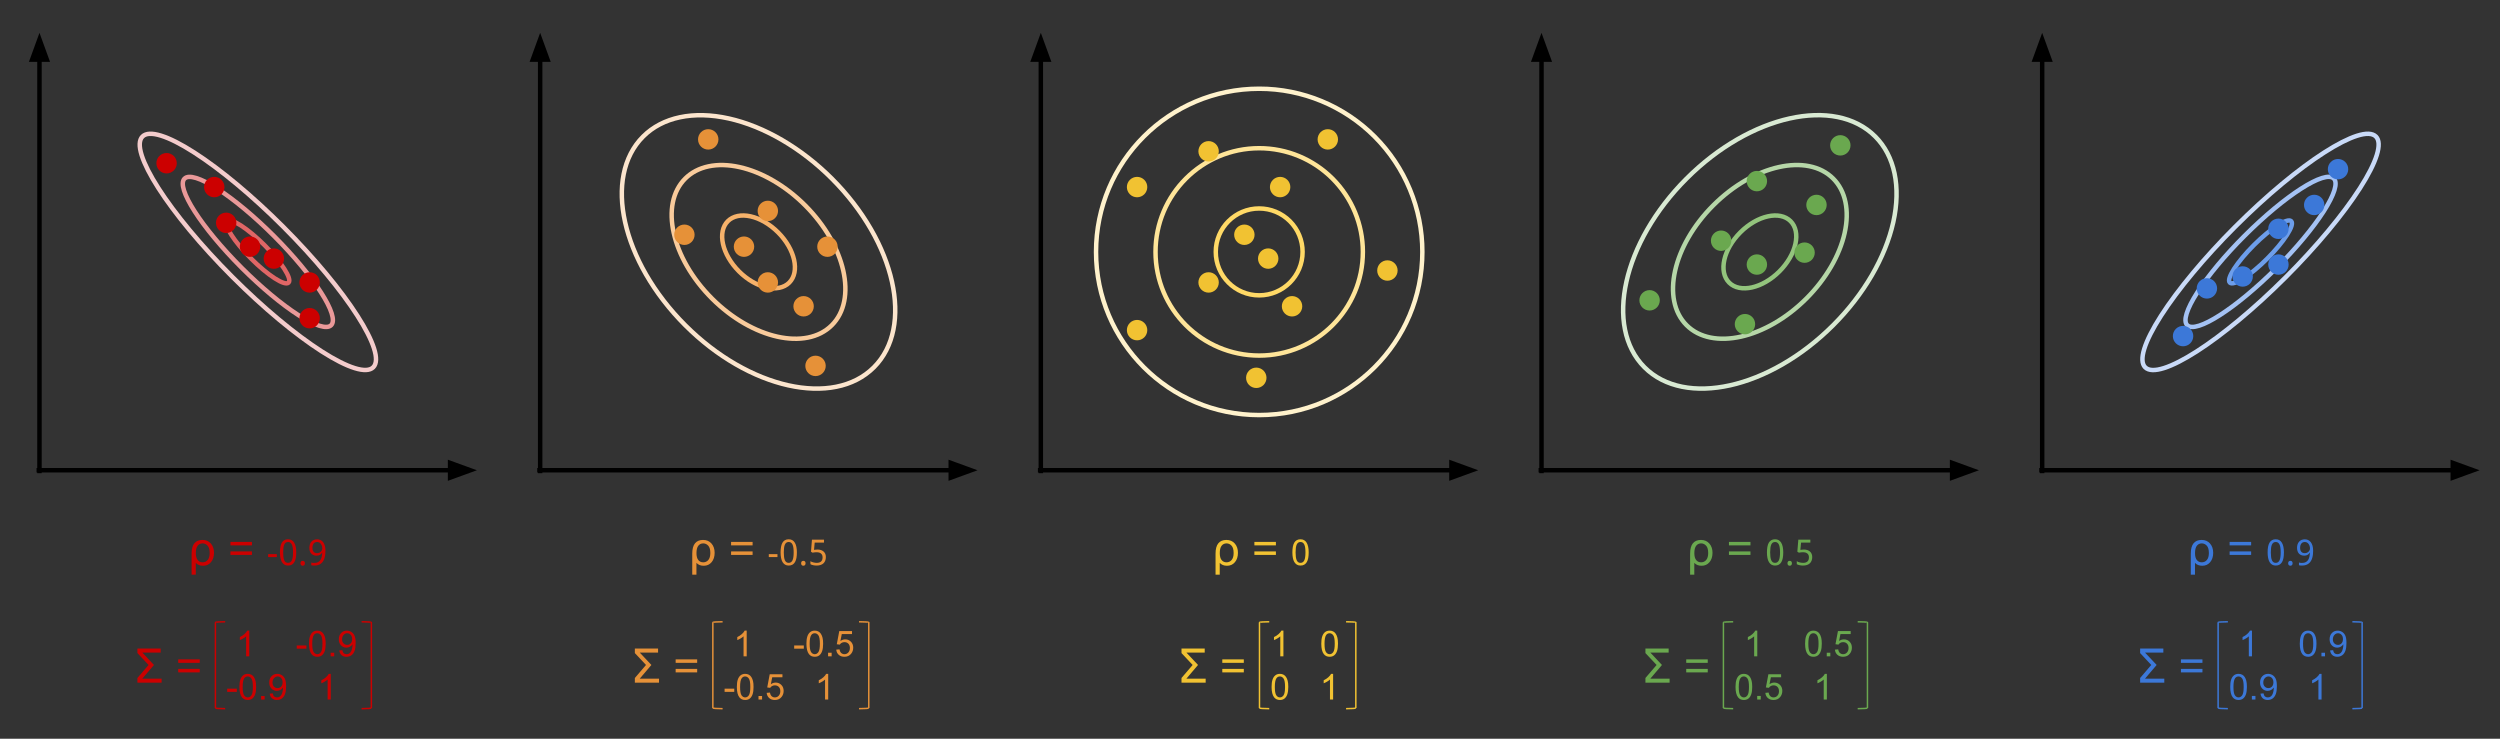 <svg version="1.1" viewBox="0.0 0.0 1677.732 495.774" fill="none" stroke="none" stroke-linecap="square" stroke-miterlimit="10" xmlns:xlink="http://www.w3.org/1999/xlink" xmlns="http://www.w3.org/2000/svg"><rect x="0.0" y="0.0" width="1677.732" height="495.774" fill="#333333" stroke="none"/><clipPath id="p.0"><path d="m0 0l1677.732 0l0 495.774l-1677.732 0l0 -495.774z" clip-rule="nonzero"/></clipPath><g clip-path="url(#p.0)"><path fill="#000000" fill-opacity="0.0" d="m0 0l1677.732 0l0 495.774l-1677.732 0z" fill-rule="evenodd"/><path fill="#000000" fill-opacity="0.0" d="m26.493 316.053l0 -294.016" fill-rule="evenodd"/><path stroke="#000000" stroke-width="3.0" stroke-linejoin="round" stroke-linecap="butt" d="m26.493 316.053l0 -276.016" fill-rule="evenodd"/><path fill="#000000" stroke="#000000" stroke-width="3.0" stroke-linecap="butt" d="m31.449 40.037l-4.955 -13.614l-4.955 13.614z" fill-rule="evenodd"/><path fill="#000000" fill-opacity="0.0" d="m26.029 315.588l294.016 0" fill-rule="evenodd"/><path stroke="#000000" stroke-width="3.0" stroke-linejoin="round" stroke-linecap="butt" d="m26.029 315.588l276.016 0" fill-rule="evenodd"/><path fill="#000000" stroke="#000000" stroke-width="3.0" stroke-linecap="butt" d="m302.045 320.543l13.614 -4.955l-13.614 -4.955z" fill-rule="evenodd"/><path fill="#cc0000" d="m104.937 109.541l0 0c0 -3.783 3.067 -6.85 6.85 -6.85l0 0c1.817 0 3.559 0.722 4.844 2.006c1.285 1.285 2.006 3.027 2.006 4.844l0 0c0 3.783 -3.067 6.85 -6.85 6.85l0 0c-3.783 0 -6.85 -3.067 -6.85 -6.85z" fill-rule="evenodd"/><path fill="#000000" fill-opacity="0.0" d="m108.129 339.588l129.858 0l0 54.646l-129.858 0z" fill-rule="evenodd"/><path fill="#cc0000" d="m128.581 385.667l0 -14.078q0 -4.719 1.859 -6.984q1.859 -2.266 5.406 -2.266q3.531 0 5.641 2.406q2.125 2.406 2.125 6.25q0 3.859 -2.031 6.281q-2.016 2.406 -5.312 2.406q-3.078 0 -4.875 -1.953l0 7.938l-2.812 0zm7.359 -21.0q-2.047 0 -3.281 1.578q-1.234 1.562 -1.234 4.984q0 3.078 1.219 4.609q1.219 1.531 3.312 1.531q2.109 0 3.438 -1.578q1.328 -1.594 1.328 -4.641q0 -3.469 -1.422 -4.969q-1.422 -1.516 -3.359 -1.516z" fill-rule="nonzero"/><path fill="#cc0000" d="m154.644 365.995l0 -2.328l14.438 0l0 2.328l-14.438 0zm0 6.406l0 -2.344l14.438 0l0 2.344l-14.438 0z" fill-rule="nonzero"/><path fill="#cc0000" d="m179.956 373.855l0 -1.969l5.812 0l0 1.969l-5.812 0zm18.848 -3.141q0 2.078 -0.297 3.719q-0.297 1.641 -0.969 2.781q-0.656 1.125 -1.703 1.734q-1.031 0.594 -2.531 0.594q-1.375 0 -2.406 -0.594q-1.016 -0.609 -1.703 -1.734q-0.672 -1.141 -1.0 -2.781q-0.328 -1.641 -0.328 -3.719q0 -2.078 0.297 -3.719q0.297 -1.641 0.938 -2.766q0.656 -1.125 1.688 -1.719q1.047 -0.609 2.516 -0.609q1.406 0 2.438 0.594q1.031 0.594 1.703 1.734q0.688 1.125 1.016 2.766q0.344 1.641 0.344 3.719zm-8.781 0q0 1.766 0.172 3.078q0.188 1.312 0.562 2.188q0.391 0.859 1.016 1.312q0.641 0.438 1.531 0.438q0.906 0 1.531 -0.438q0.641 -0.438 1.047 -1.297q0.406 -0.875 0.578 -2.188q0.188 -1.328 0.188 -3.094q0 -1.75 -0.188 -3.062q-0.172 -1.312 -0.578 -2.172q-0.406 -0.875 -1.047 -1.312q-0.625 -0.438 -1.531 -0.438q-0.891 0 -1.531 0.438q-0.625 0.438 -1.016 1.312q-0.375 0.859 -0.562 2.172q-0.172 1.312 -0.172 3.062zm11.625 7.297q0 -0.453 0.109 -0.766q0.125 -0.312 0.328 -0.5q0.203 -0.188 0.469 -0.281q0.266 -0.094 0.594 -0.094q0.297 0 0.562 0.094q0.281 0.094 0.484 0.281q0.203 0.188 0.312 0.5q0.125 0.312 0.125 0.766q0 0.422 -0.125 0.734q-0.109 0.312 -0.312 0.516q-0.203 0.203 -0.484 0.297q-0.266 0.094 -0.562 0.094q-0.328 0 -0.594 -0.094q-0.266 -0.094 -0.469 -0.297q-0.203 -0.203 -0.328 -0.516q-0.109 -0.312 -0.109 -0.734zm16.762 -8.531q0 1.234 -0.125 2.469q-0.125 1.219 -0.438 2.328q-0.297 1.109 -0.844 2.078q-0.531 0.969 -1.375 1.672q-0.828 0.703 -1.984 1.109q-1.156 0.406 -2.719 0.406q-0.219 0 -0.5 -0.016q-0.266 0 -0.531 -0.031q-0.266 -0.031 -0.531 -0.078q-0.25 -0.031 -0.453 -0.078l0 -1.844q0.406 0.156 0.922 0.234q0.516 0.062 1.016 0.062q1.594 0 2.609 -0.547q1.016 -0.547 1.609 -1.484q0.609 -0.953 0.859 -2.203q0.25 -1.266 0.312 -2.656l-0.156 0q-0.234 0.422 -0.562 0.797q-0.328 0.359 -0.781 0.625q-0.438 0.266 -1.0 0.422q-0.562 0.156 -1.25 0.156q-1.125 0 -2.031 -0.344q-0.891 -0.359 -1.531 -1.016q-0.625 -0.672 -0.969 -1.641q-0.344 -0.969 -0.344 -2.203q0 -1.344 0.359 -2.406q0.375 -1.078 1.047 -1.812q0.672 -0.75 1.641 -1.141q0.969 -0.406 2.156 -0.406q1.188 0 2.203 0.453q1.031 0.453 1.781 1.391q0.75 0.938 1.172 2.359q0.438 1.422 0.438 3.344zm-5.562 -5.75q-0.703 0 -1.281 0.234q-0.578 0.234 -1.0 0.734q-0.422 0.484 -0.656 1.234q-0.234 0.734 -0.234 1.766q0 0.812 0.188 1.469q0.203 0.641 0.594 1.109q0.391 0.453 0.969 0.703q0.578 0.234 1.344 0.234q0.797 0 1.438 -0.266q0.656 -0.281 1.109 -0.719q0.453 -0.438 0.703 -1.0q0.266 -0.562 0.266 -1.125q0 -0.781 -0.219 -1.562q-0.219 -0.781 -0.656 -1.406q-0.422 -0.625 -1.062 -1.016q-0.641 -0.391 -1.5 -0.391z" fill-rule="nonzero"/><path fill="#000000" fill-opacity="0.0" d="m735.541 169.045l0 0c0 -60.473 49.023 -109.496 109.496 -109.496l0 0c29.04 0 56.891 11.536 77.425 32.071c20.534 20.535 32.071 48.385 32.071 77.425l0 0c0 60.473 -49.023 109.496 -109.496 109.496l0 0c-60.473 0 -109.496 -49.023 -109.496 -109.496z" fill-rule="evenodd"/><path stroke="#fff2cc" stroke-width="3.0" stroke-linejoin="round" stroke-linecap="butt" d="m735.541 169.045l0 0c0 -60.473 49.023 -109.496 109.496 -109.496l0 0c29.04 0 56.891 11.536 77.425 32.071c20.534 20.535 32.071 48.385 32.071 77.425l0 0c0 60.473 -49.023 109.496 -109.496 109.496l0 0c-60.473 0 -109.496 -49.023 -109.496 -109.496z" fill-rule="evenodd"/><path fill="#000000" fill-opacity="0.0" d="m775.462 169.045l0 0c0 -38.425 31.15 -69.575 69.575 -69.575l0 0c18.452 0 36.149 7.33 49.197 20.378c13.048 13.048 20.378 30.744 20.378 49.197l0 0c0 38.425 -31.15 69.575 -69.575 69.575l0 0c-38.425 0 -69.575 -31.15 -69.575 -69.575z" fill-rule="evenodd"/><path stroke="#ffe599" stroke-width="3.0" stroke-linejoin="round" stroke-linecap="butt" d="m775.462 169.045l0 0c0 -38.425 31.15 -69.575 69.575 -69.575l0 0c18.452 0 36.149 7.33 49.197 20.378c13.048 13.048 20.378 30.744 20.378 49.197l0 0c0 38.425 -31.15 69.575 -69.575 69.575l0 0c-38.425 0 -69.575 -31.15 -69.575 -69.575z" fill-rule="evenodd"/><path fill="#000000" fill-opacity="0.0" d="m815.892 169.052l0 0c0 -16.099 13.044 -29.15 29.134 -29.15l0 0c7.727 0 15.137 3.071 20.601 8.538c5.464 5.467 8.533 12.881 8.533 20.612l0 0c0 16.099 -13.044 29.15 -29.134 29.15l0 0c-16.09 0 -29.134 -13.051 -29.134 -29.15z" fill-rule="evenodd"/><path stroke="#ffd966" stroke-width="3.0" stroke-linejoin="round" stroke-linecap="butt" d="m815.892 169.052l0 0c0 -16.099 13.044 -29.15 29.134 -29.15l0 0c7.727 0 15.137 3.071 20.601 8.538c5.464 5.467 8.533 12.881 8.533 20.612l0 0c0 16.099 -13.044 29.15 -29.134 29.15l0 0c-16.09 0 -29.134 -13.051 -29.134 -29.15z" fill-rule="evenodd"/><path fill="#000000" fill-opacity="0.0" d="m362.493 316.053l0 -294.016" fill-rule="evenodd"/><path stroke="#000000" stroke-width="3.0" stroke-linejoin="round" stroke-linecap="butt" d="m362.493 316.053l0 -276.016" fill-rule="evenodd"/><path fill="#000000" stroke="#000000" stroke-width="3.0" stroke-linecap="butt" d="m367.449 40.037l-4.955 -13.614l-4.955 13.614z" fill-rule="evenodd"/><path fill="#000000" fill-opacity="0.0" d="m362.029 315.588l294.016 0" fill-rule="evenodd"/><path stroke="#000000" stroke-width="3.0" stroke-linejoin="round" stroke-linecap="butt" d="m362.029 315.588l276.016 0" fill-rule="evenodd"/><path fill="#000000" stroke="#000000" stroke-width="3.0" stroke-linecap="butt" d="m638.044 320.543l13.614 -4.955l-13.614 -4.955z" fill-rule="evenodd"/><path fill="#000000" fill-opacity="0.0" d="m698.493 316.053l0 -294.016" fill-rule="evenodd"/><path stroke="#000000" stroke-width="3.0" stroke-linejoin="round" stroke-linecap="butt" d="m698.493 316.053l0 -276.016" fill-rule="evenodd"/><path fill="#000000" stroke="#000000" stroke-width="3.0" stroke-linecap="butt" d="m703.449 40.037l-4.955 -13.614l-4.955 13.614z" fill-rule="evenodd"/><path fill="#000000" fill-opacity="0.0" d="m698.029 315.588l294.016 0" fill-rule="evenodd"/><path stroke="#000000" stroke-width="3.0" stroke-linejoin="round" stroke-linecap="butt" d="m698.029 315.588l276.016 0" fill-rule="evenodd"/><path fill="#000000" stroke="#000000" stroke-width="3.0" stroke-linecap="butt" d="m974.044 320.543l13.614 -4.955l-13.614 -4.955z" fill-rule="evenodd"/><path fill="#000000" fill-opacity="0.0" d="m1034.493 316.053l0 -294.016" fill-rule="evenodd"/><path stroke="#000000" stroke-width="3.0" stroke-linejoin="round" stroke-linecap="butt" d="m1034.493 316.053l0 -276.016" fill-rule="evenodd"/><path fill="#000000" stroke="#000000" stroke-width="3.0" stroke-linecap="butt" d="m1039.449 40.037l-4.955 -13.614l-4.955 13.614z" fill-rule="evenodd"/><path fill="#000000" fill-opacity="0.0" d="m1034.029 315.588l294.016 0" fill-rule="evenodd"/><path stroke="#000000" stroke-width="3.0" stroke-linejoin="round" stroke-linecap="butt" d="m1034.029 315.588l276.016 0" fill-rule="evenodd"/><path fill="#000000" stroke="#000000" stroke-width="3.0" stroke-linecap="butt" d="m1310.044 320.543l13.614 -4.955l-13.614 -4.955z" fill-rule="evenodd"/><path fill="#000000" fill-opacity="0.0" d="m1370.493 316.053l0 -294.016" fill-rule="evenodd"/><path stroke="#000000" stroke-width="3.0" stroke-linejoin="round" stroke-linecap="butt" d="m1370.493 316.053l0 -276.016" fill-rule="evenodd"/><path fill="#000000" stroke="#000000" stroke-width="3.0" stroke-linecap="butt" d="m1375.449 40.037l-4.955 -13.614l-4.955 13.614z" fill-rule="evenodd"/><path fill="#000000" fill-opacity="0.0" d="m1370.029 315.588l294.016 0" fill-rule="evenodd"/><path stroke="#000000" stroke-width="3.0" stroke-linejoin="round" stroke-linecap="butt" d="m1370.029 315.588l276.016 0" fill-rule="evenodd"/><path fill="#000000" stroke="#000000" stroke-width="3.0" stroke-linecap="butt" d="m1646.044 320.543l13.614 -4.955l-13.614 -4.955z" fill-rule="evenodd"/><path fill="#000000" fill-opacity="0.0" d="m459.848 218.249l0 0c-42.765 -42.765 -55.407 -99.459 -28.236 -126.63l0 0c13.048 -13.048 33.719 -17.403 57.467 -12.108c23.748 5.295 48.626 19.808 69.163 40.344l0 0c42.765 42.765 55.407 99.459 28.236 126.63l0 0c-27.171 27.171 -83.865 14.529 -126.63 -28.236z" fill-rule="evenodd"/><path stroke="#fce5cd" stroke-width="3.0" stroke-linejoin="round" stroke-linecap="butt" d="m459.848 218.249l0 0c-42.765 -42.765 -55.407 -99.459 -28.236 -126.63l0 0c13.048 -13.048 33.719 -17.403 57.467 -12.108c23.748 5.295 48.626 19.808 69.163 40.344l0 0c42.765 42.765 55.407 99.459 28.236 126.63l0 0c-27.171 27.171 -83.865 14.529 -126.63 -28.236z" fill-rule="evenodd"/><path fill="#000000" fill-opacity="0.0" d="m477.777 200.305l0 0c-27.171 -27.171 -35.201 -63.192 -17.937 -80.457l0 0c8.291 -8.291 21.425 -11.058 36.513 -7.695c15.089 3.364 30.895 12.584 43.943 25.632l0 0c27.171 27.171 35.201 63.192 17.937 80.457l0 0c-17.264 17.264 -53.286 9.234 -80.457 -17.937z" fill-rule="evenodd"/><path stroke="#f9cb9c" stroke-width="3.0" stroke-linejoin="round" stroke-linecap="butt" d="m477.777 200.305l0 0c-27.171 -27.171 -35.201 -63.192 -17.937 -80.457l0 0c8.291 -8.291 21.425 -11.058 36.513 -7.695c15.089 3.364 30.895 12.584 43.943 25.632l0 0c27.171 27.171 35.201 63.192 17.937 80.457l0 0c-17.264 17.264 -53.286 9.234 -80.457 -17.937z" fill-rule="evenodd"/><path fill="#000000" fill-opacity="0.0" d="m495.95 182.147l0 0c-11.385 -11.385 -14.748 -26.48 -7.512 -33.717l0 0c3.475 -3.475 8.979 -4.636 15.303 -3.227c6.323 1.409 12.947 5.272 18.414 10.739l0 0c11.385 11.385 14.748 26.48 7.512 33.717l0 0c-7.236 7.236 -22.332 3.873 -33.717 -7.512z" fill-rule="evenodd"/><path stroke="#f6b26b" stroke-width="3.0" stroke-linejoin="round" stroke-linecap="butt" d="m495.95 182.147l0 0c-11.385 -11.385 -14.748 -26.48 -7.512 -33.717l0 0c3.475 -3.475 8.979 -4.636 15.303 -3.227c6.323 1.409 12.947 5.272 18.414 10.739l0 0c11.385 11.385 14.748 26.48 7.512 33.717l0 0c-7.236 7.236 -22.332 3.873 -33.717 -7.512z" fill-rule="evenodd"/><path fill="#000000" fill-opacity="0.0" d="m156.112 185.991l0 0c-42.765 -42.765 -69.847 -85.02 -60.488 -94.378l0 0c4.494 -4.494 16.962 -0.646 34.661 10.698c17.699 11.344 39.18 29.254 59.716 49.79l0 0c42.765 42.765 69.847 85.02 60.488 94.378l0 0c-4.494 4.494 -16.962 0.646 -34.661 -10.698c-17.699 -11.344 -39.18 -29.254 -59.716 -49.79z" fill-rule="evenodd"/><path stroke="#f4cccc" stroke-width="3.0" stroke-linejoin="round" stroke-linecap="butt" d="m156.112 185.991l0 0c-42.765 -42.765 -69.847 -85.02 -60.488 -94.378l0 0c4.494 -4.494 16.962 -0.646 34.661 10.698c17.699 11.344 39.18 29.254 59.716 49.79l0 0c42.765 42.765 69.847 85.02 60.488 94.378l0 0c-4.494 4.494 -16.962 0.646 -34.661 -10.698c-17.699 -11.344 -39.18 -29.254 -59.716 -49.79z" fill-rule="evenodd"/><path fill="#000000" fill-opacity="0.0" d="m162.278 179.81l0 0c-27.171 -27.171 -44.381 -54.012 -38.441 -59.953l0 0c2.853 -2.853 10.772 -0.405 22.015 6.804c11.243 7.209 24.89 18.589 37.938 31.637l0 0c27.171 27.171 44.381 54.012 38.441 59.953l0 0c-2.853 2.853 -10.772 0.405 -22.015 -6.804c-11.243 -7.209 -24.89 -18.589 -37.938 -31.637z" fill-rule="evenodd"/><path stroke="#ea9999" stroke-width="3.0" stroke-linejoin="round" stroke-linecap="butt" d="m162.278 179.81l0 0c-27.171 -27.171 -44.381 -54.012 -38.441 -59.953l0 0c2.853 -2.853 10.772 -0.405 22.015 6.804c11.243 7.209 24.89 18.589 37.938 31.637l0 0c27.171 27.171 44.381 54.012 38.441 59.953l0 0c-2.853 2.853 -10.772 0.405 -22.015 -6.804c-11.243 -7.209 -24.89 -18.589 -37.938 -31.637z" fill-rule="evenodd"/><path fill="#000000" fill-opacity="0.0" d="m168.538 173.566l0 0c-11.385 -11.385 -18.598 -22.631 -16.11 -25.118l0 0c1.195 -1.195 4.512 -0.168 9.223 2.853c4.711 3.021 10.428 7.79 15.896 13.257l0 0c11.385 11.385 18.598 22.631 16.11 25.118l0 0c-1.195 1.195 -4.512 0.168 -9.223 -2.853c-4.711 -3.021 -10.428 -7.79 -15.896 -13.257z" fill-rule="evenodd"/><path stroke="#e06666" stroke-width="3.0" stroke-linejoin="round" stroke-linecap="butt" d="m168.538 173.566l0 0c-11.385 -11.385 -18.598 -22.631 -16.11 -25.118l0 0c1.195 -1.195 4.512 -0.168 9.223 2.853c4.711 3.021 10.428 7.79 15.896 13.257l0 0c11.385 11.385 18.598 22.631 16.11 25.118l0 0c-1.195 1.195 -4.512 0.168 -9.223 -2.853c-4.711 -3.021 -10.428 -7.79 -15.896 -13.257z" fill-rule="evenodd"/><path fill="#000000" fill-opacity="0.0" d="m1131.835 119.844l0 0c42.765 -42.765 99.459 -55.407 126.63 -28.236l0 0c13.048 13.048 17.403 33.719 12.108 57.467c-5.295 23.748 -19.807 48.626 -40.344 69.163l0 0c-42.765 42.765 -99.459 55.407 -126.63 28.236l0 0c-27.171 -27.171 -14.529 -83.865 28.236 -126.63z" fill-rule="evenodd"/><path stroke="#d9ead3" stroke-width="3.0" stroke-linejoin="round" stroke-linecap="butt" d="m1131.835 119.844l0 0c42.765 -42.765 99.459 -55.407 126.63 -28.236l0 0c13.048 13.048 17.403 33.719 12.108 57.467c-5.295 23.748 -19.807 48.626 -40.344 69.163l0 0c-42.765 42.765 -99.459 55.407 -126.63 28.236l0 0c-27.171 -27.171 -14.529 -83.865 28.236 -126.63z" fill-rule="evenodd"/><path fill="#000000" fill-opacity="0.0" d="m1149.78 137.773l0 0c27.171 -27.171 63.192 -35.201 80.457 -17.937l0 0c8.291 8.291 11.058 21.425 7.695 36.513c-3.364 15.089 -12.584 30.895 -25.632 43.943l0 0c-27.171 27.171 -63.192 35.201 -80.457 17.937l0 0c-17.264 -17.264 -9.234 -53.286 17.937 -80.457z" fill-rule="evenodd"/><path stroke="#b6d7a8" stroke-width="3.0" stroke-linejoin="round" stroke-linecap="butt" d="m1149.78 137.773l0 0c27.171 -27.171 63.192 -35.201 80.457 -17.937l0 0c8.291 8.291 11.058 21.425 7.695 36.513c-3.364 15.089 -12.584 30.895 -25.632 43.943l0 0c-27.171 27.171 -63.192 35.201 -80.457 17.937l0 0c-17.264 -17.264 -9.234 -53.286 17.937 -80.457z" fill-rule="evenodd"/><path fill="#000000" fill-opacity="0.0" d="m1167.937 155.946l0 0c11.385 -11.385 26.48 -14.748 33.717 -7.512l0 0c3.475 3.475 4.636 8.979 3.227 15.303c-1.409 6.323 -5.272 12.947 -10.739 18.414l0 0c-11.385 11.385 -26.48 14.748 -33.716 7.512l0 0c-7.236 -7.236 -3.873 -22.332 7.512 -33.717z" fill-rule="evenodd"/><path stroke="#93c47d" stroke-width="3.0" stroke-linejoin="round" stroke-linecap="butt" d="m1167.937 155.946l0 0c11.385 -11.385 26.48 -14.748 33.717 -7.512l0 0c3.475 3.475 4.636 8.979 3.227 15.303c-1.409 6.323 -5.272 12.947 -10.739 18.414l0 0c-11.385 11.385 -26.48 14.748 -33.716 7.512l0 0c-7.236 -7.236 -3.873 -22.332 7.512 -33.717z" fill-rule="evenodd"/><path fill="#000000" fill-opacity="0.0" d="m1500.087 152.117l0 0c42.765 -42.765 85.02 -69.847 94.378 -60.488l0 0c4.494 4.494 0.646 16.962 -10.698 34.661c-11.344 17.699 -29.254 39.18 -49.79 59.716l0 0c-42.765 42.765 -85.02 69.847 -94.378 60.488l0 0c-4.494 -4.494 -0.646 -16.962 10.698 -34.661c11.344 -17.699 29.254 -39.18 49.79 -59.716z" fill-rule="evenodd"/><path stroke="#c9daf8" stroke-width="3.0" stroke-linejoin="round" stroke-linecap="butt" d="m1500.087 152.117l0 0c42.765 -42.765 85.02 -69.847 94.378 -60.488l0 0c4.494 4.494 0.646 16.962 -10.698 34.661c-11.344 17.699 -29.254 39.18 -49.79 59.716l0 0c-42.765 42.765 -85.02 69.847 -94.378 60.488l0 0c-4.494 -4.494 -0.646 -16.962 10.698 -34.661c11.344 -17.699 29.254 -39.18 49.79 -59.716z" fill-rule="evenodd"/><path fill="#000000" fill-opacity="0.0" d="m1506.269 158.283l0 0c27.171 -27.171 54.012 -44.381 59.953 -38.441l0 0c2.853 2.853 0.405 10.772 -6.804 22.015c-7.209 11.243 -18.589 24.89 -31.637 37.938l0 0c-27.171 27.171 -54.012 44.381 -59.953 38.441l0 0c-2.853 -2.853 -0.405 -10.772 6.804 -22.015c7.209 -11.243 18.589 -24.89 31.637 -37.938z" fill-rule="evenodd"/><path stroke="#a4c2f4" stroke-width="3.0" stroke-linejoin="round" stroke-linecap="butt" d="m1506.269 158.283l0 0c27.171 -27.171 54.012 -44.381 59.953 -38.441l0 0c2.853 2.853 0.405 10.772 -6.804 22.015c-7.209 11.243 -18.589 24.89 -31.637 37.938l0 0c-27.171 27.171 -54.012 44.381 -59.953 38.441l0 0c-2.853 -2.853 -0.405 -10.772 6.804 -22.015c7.209 -11.243 18.589 -24.89 31.637 -37.938z" fill-rule="evenodd"/><path fill="#000000" fill-opacity="0.0" d="m1512.513 164.543l0 0c11.385 -11.385 22.631 -18.598 25.118 -16.11l0 0c1.194 1.195 0.168 4.512 -2.853 9.223c-3.021 4.711 -7.79 10.428 -13.257 15.896l0 0c-11.385 11.385 -22.631 18.598 -25.118 16.11l0 0c-1.194 -1.195 -0.168 -4.512 2.853 -9.223c3.021 -4.711 7.79 -10.428 13.257 -15.896z" fill-rule="evenodd"/><path stroke="#6d9eeb" stroke-width="3.0" stroke-linejoin="round" stroke-linecap="butt" d="m1512.513 164.543l0 0c11.385 -11.385 22.631 -18.598 25.118 -16.11l0 0c1.194 1.195 0.168 4.512 -2.853 9.223c-3.021 4.711 -7.79 10.428 -13.257 15.896l0 0c-11.385 11.385 -22.631 18.598 -25.118 16.11l0 0c-1.194 -1.195 -0.168 -4.512 2.853 -9.223c3.021 -4.711 7.79 -10.428 13.257 -15.896z" fill-rule="evenodd"/><path fill="#cc0000" d="m136.937 125.541l0 0c0 -3.783 3.067 -6.85 6.85 -6.85l0 0c1.817 0 3.559 0.722 4.844 2.006c1.285 1.285 2.006 3.027 2.006 4.844l0 0c0 3.783 -3.067 6.85 -6.85 6.85l0 0c-3.783 0 -6.85 -3.067 -6.85 -6.85z" fill-rule="evenodd"/><path fill="#cc0000" d="m144.937 149.541l0 0c0 -3.783 3.067 -6.85 6.85 -6.85l0 0c1.817 0 3.559 0.722 4.844 2.006c1.285 1.285 2.006 3.027 2.006 4.844l0 0c0 3.783 -3.067 6.85 -6.85 6.85l0 0c-3.783 0 -6.85 -3.067 -6.85 -6.85z" fill-rule="evenodd"/><path fill="#cc0000" d="m160.937 165.541l0 0c0 -3.783 3.067 -6.85 6.85 -6.85l0 0c1.817 0 3.559 0.722 4.844 2.006c1.285 1.285 2.006 3.027 2.006 4.844l0 0c0 3.783 -3.067 6.85 -6.85 6.85l0 0c-3.783 0 -6.85 -3.067 -6.85 -6.85z" fill-rule="evenodd"/><path fill="#cc0000" d="m176.937 173.541l0 0c0 -3.783 3.067 -6.85 6.85 -6.85l0 0c1.817 0 3.559 0.722 4.844 2.006c1.285 1.285 2.006 3.027 2.006 4.844l0 0c0 3.783 -3.067 6.85 -6.85 6.85l0 0c-3.783 0 -6.85 -3.067 -6.85 -6.85z" fill-rule="evenodd"/><path fill="#cc0000" d="m200.937 189.541l0 0c0 -3.783 3.067 -6.85 6.85 -6.85l0 0c1.817 0 3.559 0.722 4.844 2.006c1.285 1.285 2.006 3.027 2.006 4.844l0 0c0 3.783 -3.067 6.85 -6.85 6.85l0 0c-3.783 0 -6.85 -3.067 -6.85 -6.85z" fill-rule="evenodd"/><path fill="#cc0000" d="m200.937 213.541l0 0c0 -3.783 3.067 -6.85 6.85 -6.85l0 0c1.817 0 3.559 0.722 4.844 2.006c1.285 1.285 2.006 3.027 2.006 4.844l0 0c0 3.783 -3.067 6.85 -6.85 6.85l0 0c-3.783 0 -6.85 -3.067 -6.85 -6.85z" fill-rule="evenodd"/><path fill="#e69138" d="m492.441 165.541l0 0c0 -3.783 3.067 -6.85 6.85 -6.85l0 0c1.817 0 3.559 0.722 4.844 2.006c1.285 1.285 2.006 3.027 2.006 4.844l0 0c0 3.783 -3.067 6.85 -6.85 6.85l0 0c-3.783 0 -6.85 -3.067 -6.85 -6.85z" fill-rule="evenodd"/><path fill="#e69138" d="m508.441 141.541l0 0c0 -3.783 3.067 -6.85 6.85 -6.85l0 0c1.817 0 3.559 0.722 4.844 2.006c1.285 1.285 2.006 3.027 2.006 4.844l0 0c0 3.783 -3.067 6.85 -6.85 6.85l0 0c-3.783 0 -6.85 -3.067 -6.85 -6.85z" fill-rule="evenodd"/><path fill="#e69138" d="m532.441 205.541l0 0c0 -3.783 3.067 -6.85 6.85 -6.85l0 0c1.817 0 3.559 0.722 4.844 2.006c1.285 1.285 2.006 3.027 2.006 4.844l0 0c0 3.783 -3.067 6.85 -6.85 6.85l0 0c-3.783 0 -6.85 -3.067 -6.85 -6.85z" fill-rule="evenodd"/><path fill="#e69138" d="m508.441 189.541l0 0c0 -3.783 3.067 -6.85 6.85 -6.85l0 0c1.817 0 3.559 0.722 4.844 2.006c1.285 1.285 2.006 3.027 2.006 4.844l0 0c0 3.783 -3.067 6.85 -6.85 6.85l0 0c-3.783 0 -6.85 -3.067 -6.85 -6.85z" fill-rule="evenodd"/><path fill="#e69138" d="m452.441 157.541l0 0c0 -3.783 3.067 -6.85 6.85 -6.85l0 0c1.817 0 3.559 0.722 4.844 2.006c1.285 1.285 2.006 3.027 2.006 4.844l0 0c0 3.783 -3.067 6.85 -6.85 6.85l0 0c-3.783 0 -6.85 -3.067 -6.85 -6.85z" fill-rule="evenodd"/><path fill="#e69138" d="m468.441 93.541l0 0c0 -3.783 3.067 -6.85 6.85 -6.85l0 0c1.817 0 3.559 0.722 4.844 2.006c1.285 1.285 2.006 3.027 2.006 4.844l0 0c0 3.783 -3.067 6.85 -6.85 6.85l0 0c-3.783 0 -6.85 -3.067 -6.85 -6.85z" fill-rule="evenodd"/><path fill="#e69138" d="m540.441 245.541l0 0c0 -3.783 3.067 -6.85 6.85 -6.85l0 0c1.817 0 3.559 0.722 4.844 2.006c1.285 1.285 2.006 3.027 2.006 4.844l0 0c0 3.783 -3.067 6.85 -6.85 6.85l0 0c-3.783 0 -6.85 -3.067 -6.85 -6.85z" fill-rule="evenodd"/><path fill="#e69138" d="m548.441 165.541l0 0c0 -3.783 3.067 -6.85 6.85 -6.85l0 0c1.817 0 3.559 0.722 4.844 2.006c1.285 1.285 2.006 3.027 2.006 4.844l0 0c0 3.783 -3.067 6.85 -6.85 6.85l0 0c-3.783 0 -6.85 -3.067 -6.85 -6.85z" fill-rule="evenodd"/><path fill="#3c78d8" d="m1465.037 232.391l0 0c-3.783 0 -6.85 -3.067 -6.85 -6.85l0 0c0 -1.817 0.722 -3.559 2.006 -4.844c1.285 -1.285 3.027 -2.006 4.844 -2.006l0 0c3.783 0 6.85 3.067 6.85 6.85l0 0c0 3.783 -3.067 6.85 -6.85 6.85z" fill-rule="evenodd"/><path fill="#3c78d8" d="m1481.037 200.391l0 0c-3.783 0 -6.85 -3.067 -6.85 -6.85l0 0c0 -1.817 0.722 -3.559 2.006 -4.844c1.285 -1.285 3.027 -2.006 4.844 -2.006l0 0c3.783 0 6.85 3.067 6.85 6.85l0 0c0 3.783 -3.067 6.85 -6.85 6.85z" fill-rule="evenodd"/><path fill="#3c78d8" d="m1505.037 192.391l0 0c-3.783 0 -6.85 -3.067 -6.85 -6.85l0 0c0 -1.817 0.722 -3.559 2.006 -4.844c1.285 -1.285 3.027 -2.006 4.844 -2.006l0 0c3.783 0 6.85 3.067 6.85 6.85l0 0c0 3.783 -3.067 6.85 -6.85 6.85z" fill-rule="evenodd"/><path fill="#3c78d8" d="m1529.037 184.391l0 0c-3.783 0 -6.85 -3.067 -6.85 -6.85l0 0c0 -1.817 0.722 -3.559 2.006 -4.844c1.285 -1.285 3.027 -2.006 4.844 -2.006l0 0c3.783 0 6.85 3.067 6.85 6.85l0 0c0 3.783 -3.067 6.85 -6.85 6.85z" fill-rule="evenodd"/><path fill="#3c78d8" d="m1529.037 160.391l0 0c-3.783 0 -6.85 -3.067 -6.85 -6.85l0 0c0 -1.817 0.722 -3.559 2.006 -4.844c1.285 -1.285 3.027 -2.006 4.844 -2.006l0 0c3.783 0 6.85 3.067 6.85 6.85l0 0c0 3.783 -3.067 6.85 -6.85 6.85z" fill-rule="evenodd"/><path fill="#3c78d8" d="m1553.037 144.391l0 0c-3.783 0 -6.85 -3.067 -6.85 -6.85l0 0c0 -1.817 0.722 -3.559 2.006 -4.844c1.285 -1.285 3.027 -2.006 4.844 -2.006l0 0c3.783 0 6.85 3.067 6.85 6.85l0 0c0 3.783 -3.067 6.85 -6.85 6.85z" fill-rule="evenodd"/><path fill="#3c78d8" d="m1569.037 120.391l0 0c-3.783 0 -6.85 -3.067 -6.85 -6.85l0 0c0 -1.817 0.722 -3.559 2.006 -4.844c1.285 -1.285 3.027 -2.006 4.844 -2.006l0 0c3.783 0 6.85 3.067 6.85 6.85l0 0c0 3.783 -3.067 6.85 -6.85 6.85z" fill-rule="evenodd"/><path fill="#6aa84f" d="m1179.029 184.391l0 0c-3.783 0 -6.85 -3.067 -6.85 -6.85l0 0c0 -1.817 0.722 -3.559 2.006 -4.844c1.285 -1.285 3.027 -2.006 4.844 -2.006l0 0c3.783 0 6.85 3.067 6.85 6.85l0 0c0 3.783 -3.067 6.85 -6.85 6.85z" fill-rule="evenodd"/><path fill="#6aa84f" d="m1155.029 168.391l0 0c-3.783 0 -6.85 -3.067 -6.85 -6.85l0 0c0 -1.817 0.722 -3.559 2.006 -4.844c1.285 -1.285 3.027 -2.006 4.844 -2.006l0 0c3.783 0 6.85 3.067 6.85 6.85l0 0c0 3.783 -3.067 6.85 -6.85 6.85z" fill-rule="evenodd"/><path fill="#6aa84f" d="m1219.029 144.391l0 0c-3.783 0 -6.85 -3.067 -6.85 -6.85l0 0c0 -1.817 0.722 -3.559 2.006 -4.844c1.285 -1.285 3.027 -2.006 4.844 -2.006l0 0c3.783 0 6.85 3.067 6.85 6.85l0 0c0 3.783 -3.067 6.85 -6.85 6.85z" fill-rule="evenodd"/><path fill="#6aa84f" d="m1211.029 176.391l0 0c-3.783 0 -6.85 -3.067 -6.85 -6.85l0 0c0 -1.817 0.722 -3.559 2.006 -4.844c1.285 -1.285 3.027 -2.006 4.844 -2.006l0 0c3.783 0 6.85 3.067 6.85 6.85l0 0c0 3.783 -3.067 6.85 -6.85 6.85z" fill-rule="evenodd"/><path fill="#6aa84f" d="m1171.029 224.391l0 0c-3.783 0 -6.85 -3.067 -6.85 -6.85l0 0c0 -1.817 0.722 -3.559 2.006 -4.844c1.285 -1.285 3.027 -2.006 4.844 -2.006l0 0c3.783 0 6.85 3.067 6.85 6.85l0 0c0 3.783 -3.067 6.85 -6.85 6.85z" fill-rule="evenodd"/><path fill="#6aa84f" d="m1107.029 208.391l0 0c-3.783 0 -6.85 -3.067 -6.85 -6.85l0 0c0 -1.817 0.722 -3.559 2.006 -4.844c1.285 -1.285 3.027 -2.006 4.844 -2.006l0 0c3.783 0 6.85 3.067 6.85 6.85l0 0c0 3.783 -3.067 6.85 -6.85 6.85z" fill-rule="evenodd"/><path fill="#6aa84f" d="m1235.029 104.391l0 0c-3.783 0 -6.85 -3.067 -6.85 -6.85l0 0c0 -1.817 0.722 -3.559 2.006 -4.844c1.285 -1.285 3.027 -2.006 4.844 -2.006l0 0c3.783 0 6.85 3.067 6.85 6.85l0 0c0 3.783 -3.067 6.85 -6.85 6.85z" fill-rule="evenodd"/><path fill="#6aa84f" d="m1179.029 128.391l0 0c-3.783 0 -6.85 -3.067 -6.85 -6.85l0 0c0 -1.817 0.722 -3.559 2.006 -4.844c1.285 -1.285 3.027 -2.006 4.844 -2.006l0 0c3.783 0 6.85 3.067 6.85 6.85l0 0c0 3.783 -3.067 6.85 -6.85 6.85z" fill-rule="evenodd"/><path fill="#f1c232" d="m828.234 157.541l0 0c0 -3.783 3.067 -6.85 6.85 -6.85l0 0c1.817 0 3.559 0.722 4.844 2.006c1.285 1.285 2.006 3.027 2.006 4.844l0 0c0 3.783 -3.067 6.85 -6.85 6.85l0 0c-3.783 0 -6.85 -3.067 -6.85 -6.85z" fill-rule="evenodd"/><path fill="#000000" fill-opacity="0.0" d="m444.108 339.588l129.858 0l0 54.646l-129.858 0z" fill-rule="evenodd"/><path fill="#e69138" d="m464.56 385.667l0 -14.078q0 -4.719 1.859 -6.984q1.859 -2.266 5.406 -2.266q3.531 0 5.641 2.406q2.125 2.406 2.125 6.25q0 3.859 -2.031 6.281q-2.016 2.406 -5.312 2.406q-3.078 0 -4.875 -1.953l0 7.938l-2.812 0zm7.359 -21.0q-2.047 0 -3.281 1.578q-1.234 1.562 -1.234 4.984q0 3.078 1.219 4.609q1.219 1.531 3.312 1.531q2.109 0 3.438 -1.578q1.328 -1.594 1.328 -4.641q0 -3.469 -1.422 -4.969q-1.422 -1.516 -3.359 -1.516z" fill-rule="nonzero"/><path fill="#e69138" d="m490.623 365.995l0 -2.328l14.438 0l0 2.328l-14.438 0zm0 6.406l0 -2.344l14.438 0l0 2.344l-14.438 0z" fill-rule="nonzero"/><path fill="#e69138" d="m515.935 373.855l0 -1.969l5.812 0l0 1.969l-5.812 0zm18.848 -3.141q0 2.078 -0.297 3.719q-0.297 1.641 -0.969 2.781q-0.656 1.125 -1.703 1.734q-1.031 0.594 -2.531 0.594q-1.375 0 -2.406 -0.594q-1.016 -0.609 -1.703 -1.734q-0.672 -1.141 -1.0 -2.781q-0.328 -1.641 -0.328 -3.719q0 -2.078 0.297 -3.719q0.297 -1.641 0.938 -2.766q0.656 -1.125 1.688 -1.719q1.047 -0.609 2.516 -0.609q1.406 0 2.438 0.594q1.031 0.594 1.703 1.734q0.688 1.125 1.016 2.766q0.344 1.641 0.344 3.719zm-8.781 0q0 1.766 0.172 3.078q0.188 1.312 0.562 2.188q0.391 0.859 1.016 1.312q0.641 0.438 1.531 0.438q0.906 0 1.531 -0.438q0.641 -0.438 1.047 -1.297q0.406 -0.875 0.578 -2.188q0.188 -1.328 0.188 -3.094q0 -1.75 -0.188 -3.062q-0.172 -1.312 -0.578 -2.172q-0.406 -0.875 -1.047 -1.312q-0.625 -0.438 -1.531 -0.438q-0.891 0 -1.531 0.438q-0.625 0.438 -1.016 1.312q-0.375 0.859 -0.562 2.172q-0.172 1.312 -0.172 3.062zm11.625 7.297q0 -0.453 0.109 -0.766q0.125 -0.312 0.328 -0.5q0.203 -0.188 0.469 -0.281q0.266 -0.094 0.594 -0.094q0.297 0 0.562 0.094q0.281 0.094 0.484 0.281q0.203 0.188 0.312 0.5q0.125 0.312 0.125 0.766q0 0.422 -0.125 0.734q-0.109 0.312 -0.312 0.516q-0.203 0.203 -0.484 0.297q-0.266 0.094 -0.562 0.094q-0.328 0 -0.594 -0.094q-0.266 -0.094 -0.469 -0.297q-0.203 -0.203 -0.328 -0.516q-0.109 -0.312 -0.109 -0.734zm11.105 -9.219q1.156 0 2.156 0.328q1.0 0.312 1.75 0.953q0.75 0.625 1.172 1.562q0.422 0.938 0.422 2.172q0 1.344 -0.406 2.406q-0.391 1.062 -1.188 1.812q-0.781 0.734 -1.938 1.125q-1.156 0.391 -2.656 0.391q-0.594 0 -1.172 -0.062q-0.578 -0.047 -1.109 -0.172q-0.531 -0.109 -1.016 -0.281q-0.484 -0.172 -0.875 -0.406l0 -2.016q0.391 0.266 0.906 0.484q0.531 0.203 1.094 0.344q0.578 0.141 1.156 0.219q0.594 0.078 1.078 0.078q0.922 0 1.641 -0.219q0.734 -0.219 1.234 -0.672q0.516 -0.469 0.781 -1.156q0.266 -0.688 0.266 -1.641q0 -1.672 -1.031 -2.547q-1.031 -0.891 -3.0 -0.891q-0.312 0 -0.688 0.031q-0.359 0.016 -0.734 0.062q-0.359 0.047 -0.703 0.109q-0.328 0.047 -0.578 0.094l-1.047 -0.672l0.641 -8.062l8.078 0l0 1.953l-6.234 0l-0.453 4.906q0.375 -0.062 0.984 -0.141q0.625 -0.094 1.469 -0.094z" fill-rule="nonzero"/><path fill="#000000" fill-opacity="0.0" d="m781.606 339.588l129.858 0l0 54.646l-129.858 0z" fill-rule="evenodd"/><path fill="#f1c232" d="m815.746 385.667l0 -14.078q0 -4.719 1.859 -6.984q1.859 -2.266 5.406 -2.266q3.531 0 5.641 2.406q2.125 2.406 2.125 6.25q0 3.859 -2.031 6.281q-2.016 2.406 -5.312 2.406q-3.078 0 -4.875 -1.953l0 7.938l-2.812 0zm7.359 -21.0q-2.047 0 -3.281 1.578q-1.234 1.562 -1.234 4.984q0 3.078 1.219 4.609q1.219 1.531 3.312 1.531q2.109 0 3.438 -1.578q1.328 -1.594 1.328 -4.641q0 -3.469 -1.422 -4.969q-1.422 -1.516 -3.359 -1.516z" fill-rule="nonzero"/><path fill="#f1c232" d="m841.809 365.995l0 -2.328l14.438 0l0 2.328l-14.438 0zm0 6.406l0 -2.344l14.438 0l0 2.344l-14.438 0z" fill-rule="nonzero"/><path fill="#f1c232" d="m878.246 370.714q0 2.078 -0.297 3.719q-0.297 1.641 -0.969 2.781q-0.656 1.125 -1.703 1.734q-1.031 0.594 -2.531 0.594q-1.375 0 -2.406 -0.594q-1.016 -0.609 -1.703 -1.734q-0.672 -1.141 -1.0 -2.781q-0.328 -1.641 -0.328 -3.719q0 -2.078 0.297 -3.719q0.297 -1.641 0.938 -2.766q0.656 -1.125 1.688 -1.719q1.047 -0.609 2.516 -0.609q1.406 0 2.438 0.594q1.031 0.594 1.703 1.734q0.688 1.125 1.016 2.766q0.344 1.641 0.344 3.719zm-8.781 0q0 1.766 0.172 3.078q0.188 1.312 0.562 2.188q0.391 0.859 1.016 1.312q0.641 0.438 1.531 0.438q0.906 0 1.531 -0.438q0.641 -0.438 1.047 -1.297q0.406 -0.875 0.578 -2.188q0.188 -1.328 0.188 -3.094q0 -1.75 -0.188 -3.062q-0.172 -1.312 -0.578 -2.172q-0.406 -0.875 -1.047 -1.312q-0.625 -0.438 -1.531 -0.438q-0.891 0 -1.531 0.438q-0.625 0.438 -1.016 1.312q-0.375 0.859 -0.562 2.172q-0.172 1.312 -0.172 3.062z" fill-rule="nonzero"/><path fill="#000000" fill-opacity="0.0" d="m1109.908 339.588l129.858 0l0 54.646l-129.858 0z" fill-rule="evenodd"/><path fill="#6aa84f" d="m1134.222 385.667l0 -14.078q0 -4.719 1.859 -6.984q1.859 -2.266 5.406 -2.266q3.531 0 5.641 2.406q2.125 2.406 2.125 6.25q0 3.859 -2.031 6.281q-2.016 2.406 -5.312 2.406q-3.078 0 -4.875 -1.953l0 7.938l-2.812 0zm7.359 -21.0q-2.047 0 -3.281 1.578q-1.234 1.562 -1.234 4.984q0 3.078 1.219 4.609q1.219 1.531 3.312 1.531q2.109 0 3.438 -1.578q1.328 -1.594 1.328 -4.641q0 -3.469 -1.422 -4.969q-1.422 -1.516 -3.359 -1.516z" fill-rule="nonzero"/><path fill="#6aa84f" d="m1160.285 365.995l0 -2.328l14.438 0l0 2.328l-14.438 0zm0 6.406l0 -2.344l14.438 0l0 2.344l-14.438 0z" fill-rule="nonzero"/><path fill="#6aa84f" d="m1196.722 370.714q0 2.078 -0.297 3.719q-0.297 1.641 -0.969 2.781q-0.656 1.125 -1.703 1.734q-1.031 0.594 -2.531 0.594q-1.375 0 -2.406 -0.594q-1.016 -0.609 -1.703 -1.734q-0.672 -1.141 -1.0 -2.781q-0.328 -1.641 -0.328 -3.719q0 -2.078 0.297 -3.719q0.297 -1.641 0.938 -2.766q0.656 -1.125 1.688 -1.719q1.047 -0.609 2.516 -0.609q1.406 0 2.438 0.594q1.031 0.594 1.703 1.734q0.688 1.125 1.016 2.766q0.344 1.641 0.344 3.719zm-8.781 0q0 1.766 0.172 3.078q0.188 1.312 0.562 2.188q0.391 0.859 1.016 1.312q0.641 0.438 1.531 0.438q0.906 0 1.531 -0.438q0.641 -0.438 1.047 -1.297q0.406 -0.875 0.578 -2.188q0.188 -1.328 0.188 -3.094q0 -1.75 -0.188 -3.062q-0.172 -1.312 -0.578 -2.172q-0.406 -0.875 -1.047 -1.312q-0.625 -0.438 -1.531 -0.438q-0.891 0 -1.531 0.438q-0.625 0.438 -1.016 1.312q-0.375 0.859 -0.562 2.172q-0.172 1.312 -0.172 3.062zm11.625 7.297q0 -0.453 0.109 -0.766q0.125 -0.312 0.328 -0.5q0.203 -0.188 0.469 -0.281q0.266 -0.094 0.594 -0.094q0.297 0 0.562 0.094q0.281 0.094 0.484 0.281q0.203 0.188 0.312 0.5q0.125 0.312 0.125 0.766q0 0.422 -0.125 0.734q-0.109 0.312 -0.312 0.516q-0.203 0.203 -0.484 0.297q-0.266 0.094 -0.562 0.094q-0.328 0 -0.594 -0.094q-0.266 -0.094 -0.469 -0.297q-0.203 -0.203 -0.328 -0.516q-0.109 -0.312 -0.109 -0.734zm11.105 -9.219q1.156 0 2.156 0.328q1.0 0.312 1.75 0.953q0.75 0.625 1.172 1.562q0.422 0.938 0.422 2.172q0 1.344 -0.406 2.406q-0.391 1.062 -1.188 1.812q-0.781 0.734 -1.938 1.125q-1.156 0.391 -2.656 0.391q-0.594 0 -1.172 -0.062q-0.578 -0.047 -1.109 -0.172q-0.531 -0.109 -1.016 -0.281q-0.484 -0.172 -0.875 -0.406l0 -2.016q0.391 0.266 0.906 0.484q0.531 0.203 1.094 0.344q0.578 0.141 1.156 0.219q0.594 0.078 1.078 0.078q0.922 0 1.641 -0.219q0.734 -0.219 1.234 -0.672q0.516 -0.469 0.781 -1.156q0.266 -0.688 0.266 -1.641q0 -1.672 -1.031 -2.547q-1.031 -0.891 -3.0 -0.891q-0.312 0 -0.688 0.031q-0.359 0.016 -0.734 0.062q-0.359 0.047 -0.703 0.109q-0.328 0.047 -0.578 0.094l-1.047 -0.672l0.641 -8.062l8.078 0l0 1.953l-6.234 0l-0.453 4.906q0.375 -0.062 0.984 -0.141q0.625 -0.094 1.469 -0.094z" fill-rule="nonzero"/><path fill="#000000" fill-opacity="0.0" d="m1423.055 402.785l67.433 0l0 87.276l-67.433 0z" fill-rule="evenodd"/><path fill="#3c78d8" d="m1451.803 435.236l0 2.703l-12.297 0l7.812 8.312l-7.812 9.188l12.938 0l0 2.703l-16.219 0l0 -3.156l7.484 -8.734l-7.484 -7.969l0 -3.047l15.578 0z" fill-rule="nonzero"/><path fill="#3c78d8" d="m1463.6 444.83l0 -2.328l14.438 0l0 2.328l-14.438 0zm0 6.406l0 -2.344l14.438 0l0 2.344l-14.438 0z" fill-rule="nonzero"/><path fill="#000000" fill-opacity="0.0" d="m1445.908 339.588l129.858 0l0 54.646l-129.858 0z" fill-rule="evenodd"/><path fill="#3c78d8" d="m1470.222 385.667l0 -14.078q0 -4.719 1.859 -6.984q1.859 -2.266 5.406 -2.266q3.531 0 5.641 2.406q2.125 2.406 2.125 6.25q0 3.859 -2.031 6.281q-2.016 2.406 -5.312 2.406q-3.078 0 -4.875 -1.953l0 7.938l-2.812 0zm7.359 -21.0q-2.047 0 -3.281 1.578q-1.234 1.562 -1.234 4.984q0 3.078 1.219 4.609q1.219 1.531 3.312 1.531q2.109 0 3.438 -1.578q1.328 -1.594 1.328 -4.641q0 -3.469 -1.422 -4.969q-1.422 -1.516 -3.359 -1.516z" fill-rule="nonzero"/><path fill="#3c78d8" d="m1496.285 365.995l0 -2.328l14.438 0l0 2.328l-14.438 0zm0 6.406l0 -2.344l14.438 0l0 2.344l-14.438 0z" fill-rule="nonzero"/><path fill="#3c78d8" d="m1532.722 370.714q0 2.078 -0.297 3.719q-0.297 1.641 -0.969 2.781q-0.656 1.125 -1.703 1.734q-1.031 0.594 -2.531 0.594q-1.375 0 -2.406 -0.594q-1.016 -0.609 -1.703 -1.734q-0.672 -1.141 -1.0 -2.781q-0.328 -1.641 -0.328 -3.719q0 -2.078 0.297 -3.719q0.297 -1.641 0.938 -2.766q0.656 -1.125 1.688 -1.719q1.047 -0.609 2.516 -0.609q1.406 0 2.438 0.594q1.031 0.594 1.703 1.734q0.688 1.125 1.016 2.766q0.344 1.641 0.344 3.719zm-8.781 0q0 1.766 0.172 3.078q0.188 1.312 0.562 2.188q0.391 0.859 1.016 1.312q0.641 0.438 1.531 0.438q0.906 0 1.531 -0.438q0.641 -0.438 1.047 -1.297q0.406 -0.875 0.578 -2.188q0.188 -1.328 0.188 -3.094q0 -1.75 -0.188 -3.062q-0.172 -1.312 -0.578 -2.172q-0.406 -0.875 -1.047 -1.312q-0.625 -0.438 -1.531 -0.438q-0.891 0 -1.531 0.438q-0.625 0.438 -1.016 1.312q-0.375 0.859 -0.562 2.172q-0.172 1.312 -0.172 3.062zm11.625 7.297q0 -0.453 0.109 -0.766q0.125 -0.312 0.328 -0.5q0.203 -0.188 0.469 -0.281q0.266 -0.094 0.594 -0.094q0.297 0 0.562 0.094q0.281 0.094 0.484 0.281q0.203 0.188 0.312 0.5q0.125 0.312 0.125 0.766q0 0.422 -0.125 0.734q-0.109 0.312 -0.312 0.516q-0.203 0.203 -0.484 0.297q-0.266 0.094 -0.562 0.094q-0.328 0 -0.594 -0.094q-0.266 -0.094 -0.469 -0.297q-0.203 -0.203 -0.328 -0.516q-0.109 -0.312 -0.109 -0.734zm16.762 -8.531q0 1.234 -0.125 2.469q-0.125 1.219 -0.438 2.328q-0.297 1.109 -0.844 2.078q-0.531 0.969 -1.375 1.672q-0.828 0.703 -1.984 1.109q-1.156 0.406 -2.719 0.406q-0.219 0 -0.5 -0.016q-0.266 0 -0.531 -0.031q-0.266 -0.031 -0.531 -0.078q-0.25 -0.031 -0.453 -0.078l0 -1.844q0.406 0.156 0.922 0.234q0.516 0.062 1.016 0.062q1.594 0 2.609 -0.547q1.016 -0.547 1.609 -1.484q0.609 -0.953 0.859 -2.203q0.25 -1.266 0.312 -2.656l-0.156 0q-0.234 0.422 -0.562 0.797q-0.328 0.359 -0.781 0.625q-0.438 0.266 -1.0 0.422q-0.562 0.156 -1.25 0.156q-1.125 0 -2.031 -0.344q-0.891 -0.359 -1.531 -1.016q-0.625 -0.672 -0.969 -1.641q-0.344 -0.969 -0.344 -2.203q0 -1.344 0.359 -2.406q0.375 -1.078 1.047 -1.812q0.672 -0.75 1.641 -1.141q0.969 -0.406 2.156 -0.406q1.188 0 2.203 0.453q1.031 0.453 1.781 1.391q0.75 0.938 1.172 2.359q0.438 1.422 0.438 3.344zm-5.562 -5.75q-0.703 0 -1.281 0.234q-0.578 0.234 -1.0 0.734q-0.422 0.484 -0.656 1.234q-0.234 0.734 -0.234 1.766q0 0.812 0.188 1.469q0.203 0.641 0.594 1.109q0.391 0.453 0.969 0.703q0.578 0.234 1.344 0.234q0.797 0 1.438 -0.266q0.656 -0.281 1.109 -0.719q0.453 -0.438 0.703 -1.0q0.266 -0.562 0.266 -1.125q0 -0.781 -0.219 -1.562q-0.219 -0.781 -0.656 -1.406q-0.422 -0.625 -1.062 -1.016q-0.641 -0.391 -1.5 -0.391z" fill-rule="nonzero"/><path fill="#000000" fill-opacity="0.0" d="m1486.682 412.706l119.906 0l0 67.433l-119.906 0z" fill-rule="evenodd"/><path fill="#3c78d8" d="m1511.288 440.463l-2.109 0l0 -13.438q-0.75 0.719 -2.0 1.453q-1.234 0.719 -2.219 1.078l0 -2.031q1.781 -0.828 3.094 -2.016q1.328 -1.188 1.875 -2.297l1.359 0l0 17.25zm32.082 -8.469q0 -3.047 0.625 -4.906q0.625 -1.859 1.859 -2.859q1.234 -1.016 3.109 -1.016q1.391 0 2.422 0.562q1.047 0.547 1.719 1.594q0.688 1.047 1.078 2.562q0.391 1.5 0.391 4.062q0 3.016 -0.625 4.875q-0.625 1.859 -1.859 2.875q-1.234 1.016 -3.125 1.016q-2.484 0 -3.891 -1.781q-1.703 -2.156 -1.703 -6.984zm2.172 0q0 4.219 0.984 5.625q0.984 1.406 2.438 1.406q1.453 0 2.438 -1.406q1.0 -1.406 1.0 -5.625q0 -4.25 -1.0 -5.641q-0.984 -1.391 -2.453 -1.391q-1.453 0 -2.328 1.219q-1.078 1.578 -1.078 5.812zm12.363 8.469l0 -2.406l2.391 0l0 2.406l-2.391 0zm5.793 -3.969l2.031 -0.188q0.25 1.422 0.969 2.078q0.734 0.641 1.875 0.641q0.969 0 1.703 -0.438q0.734 -0.453 1.203 -1.203q0.469 -0.75 0.781 -2.016q0.328 -1.266 0.328 -2.578q0 -0.141 -0.016 -0.422q-0.641 1.016 -1.734 1.641q-1.094 0.625 -2.375 0.625q-2.125 0 -3.609 -1.547q-1.469 -1.547 -1.469 -4.078q0 -2.609 1.531 -4.203q1.547 -1.594 3.875 -1.594q1.672 0 3.062 0.906q1.391 0.891 2.109 2.562q0.719 1.672 0.719 4.844q0 3.281 -0.719 5.234q-0.719 1.953 -2.125 2.984q-1.406 1.016 -3.312 1.016q-2.016 0 -3.297 -1.125q-1.266 -1.125 -1.531 -3.141zm8.641 -7.594q0 -1.812 -0.969 -2.875q-0.969 -1.062 -2.328 -1.062q-1.406 0 -2.453 1.156q-1.031 1.141 -1.031 2.969q0 1.641 0.984 2.672q0.984 1.016 2.438 1.016q1.469 0 2.406 -1.016q0.953 -1.031 0.953 -2.859z" fill-rule="nonzero"/><path fill="#3c78d8" d="m1496.682 460.994q0 -3.047 0.625 -4.906q0.625 -1.859 1.859 -2.859q1.234 -1.016 3.109 -1.016q1.391 0 2.422 0.562q1.047 0.547 1.719 1.594q0.688 1.047 1.078 2.562q0.391 1.5 0.391 4.062q0 3.016 -0.625 4.875q-0.625 1.859 -1.859 2.875q-1.234 1.016 -3.125 1.016q-2.484 0 -3.891 -1.781q-1.703 -2.156 -1.703 -6.984zm2.172 0q0 4.219 0.984 5.625q0.984 1.406 2.438 1.406q1.453 0 2.438 -1.406q1.0 -1.406 1.0 -5.625q0 -4.25 -1.0 -5.641q-0.984 -1.391 -2.453 -1.391q-1.453 0 -2.328 1.219q-1.078 1.578 -1.078 5.812zm12.363 8.469l0 -2.406l2.391 0l0 2.406l-2.391 0zm5.793 -3.969l2.031 -0.188q0.25 1.422 0.969 2.078q0.734 0.641 1.875 0.641q0.969 0 1.703 -0.438q0.734 -0.453 1.203 -1.203q0.469 -0.75 0.781 -2.016q0.328 -1.266 0.328 -2.578q0 -0.141 -0.016 -0.422q-0.641 1.016 -1.734 1.641q-1.094 0.625 -2.375 0.625q-2.125 0 -3.609 -1.547q-1.469 -1.547 -1.469 -4.078q0 -2.609 1.531 -4.203q1.547 -1.594 3.875 -1.594q1.672 0 3.062 0.906q1.391 0.891 2.109 2.562q0.719 1.672 0.719 4.844q0 3.281 -0.719 5.234q-0.719 1.953 -2.125 2.984q-1.406 1.016 -3.312 1.016q-2.016 0 -3.297 -1.125q-1.266 -1.125 -1.531 -3.141zm8.641 -7.594q0 -1.812 -0.969 -2.875q-0.969 -1.062 -2.328 -1.062q-1.406 0 -2.453 1.156q-1.031 1.141 -1.031 2.969q0 1.641 0.984 2.672q0.984 1.016 2.438 1.016q1.469 0 2.406 -1.016q0.953 -1.031 0.953 -2.859zm32.336 11.562l-2.109 0l0 -13.438q-0.75 0.719 -2.0 1.453q-1.234 0.719 -2.219 1.078l0 -2.031q1.781 -0.828 3.094 -2.016q1.328 -1.188 1.875 -2.297l1.359 0l0 17.25z" fill-rule="nonzero"/><path fill="#000000" fill-opacity="0.0" d="m1494.609 475.572l0 0c-3.34 0 -6.047 -0.206 -6.047 -0.461l0 -57.378l0 0c0 -0.122 0.637 -0.239 1.771 -0.326c1.134 -0.086 2.672 -0.135 4.276 -0.135z" fill-rule="evenodd"/><path fill="#000000" fill-opacity="0.0" d="m1494.609 475.572l0 0c-3.34 0 -6.047 -0.206 -6.047 -0.461l0 -57.378l0 0c0 -0.122 0.637 -0.239 1.771 -0.326c1.134 -0.086 2.672 -0.135 4.276 -0.135" fill-rule="evenodd"/><path stroke="#3c78d8" stroke-width="1.0" stroke-linejoin="round" stroke-linecap="butt" d="m1494.609 475.572l0 0c-3.34 0 -6.047 -0.206 -6.047 -0.461l0 -57.378l0 0c0 -0.122 0.637 -0.239 1.771 -0.326c1.134 -0.086 2.672 -0.135 4.276 -0.135" fill-rule="evenodd"/><path fill="#000000" fill-opacity="0.0" d="m1579.163 475.572l0 0c3.34 0 6.047 -0.206 6.047 -0.461l0 -57.378l0 0c0 -0.122 -0.637 -0.239 -1.771 -0.326c-1.134 -0.086 -2.672 -0.135 -4.276 -0.135z" fill-rule="evenodd"/><path fill="#000000" fill-opacity="0.0" d="m1579.163 475.572l0 0c3.34 0 6.047 -0.206 6.047 -0.461l0 -57.378l0 0c0 -0.122 -0.637 -0.239 -1.771 -0.326c-1.134 -0.086 -2.672 -0.135 -4.276 -0.135" fill-rule="evenodd"/><path stroke="#3c78d8" stroke-width="1.0" stroke-linejoin="round" stroke-linecap="butt" d="m1579.163 475.572l0 0c3.34 0 6.047 -0.206 6.047 -0.461l0 -57.378l0 0c0 -0.122 -0.637 -0.239 -1.771 -0.326c-1.134 -0.086 -2.672 -0.135 -4.276 -0.135" fill-rule="evenodd"/><path fill="#000000" fill-opacity="0.0" d="m1091.071 402.785l67.433 0l0 87.276l-67.433 0z" fill-rule="evenodd"/><path fill="#6aa84f" d="m1119.819 435.236l0 2.703l-12.297 0l7.812 8.312l-7.812 9.188l12.938 0l0 2.703l-16.219 0l0 -3.156l7.484 -8.734l-7.484 -7.969l0 -3.047l15.578 0z" fill-rule="nonzero"/><path fill="#6aa84f" d="m1131.616 444.83l0 -2.328l14.438 0l0 2.328l-14.438 0zm0 6.406l0 -2.344l14.438 0l0 2.344l-14.438 0z" fill-rule="nonzero"/><path fill="#000000" fill-opacity="0.0" d="m1154.698 412.706l119.906 0l0 67.433l-119.906 0z" fill-rule="evenodd"/><path fill="#6aa84f" d="m1179.304 440.463l-2.109 0l0 -13.438q-0.75 0.719 -2.0 1.453q-1.234 0.719 -2.219 1.078l0 -2.031q1.781 -0.828 3.094 -2.016q1.328 -1.188 1.875 -2.297l1.359 0l0 17.25zm32.082 -8.469q0 -3.047 0.625 -4.906q0.625 -1.859 1.859 -2.859q1.234 -1.016 3.109 -1.016q1.391 0 2.422 0.562q1.047 0.547 1.719 1.594q0.688 1.047 1.078 2.562q0.391 1.5 0.391 4.062q0 3.016 -0.625 4.875q-0.625 1.859 -1.859 2.875q-1.234 1.016 -3.125 1.016q-2.484 0 -3.891 -1.781q-1.703 -2.156 -1.703 -6.984zm2.172 0q0 4.219 0.984 5.625q0.984 1.406 2.438 1.406q1.453 0 2.438 -1.406q1.0 -1.406 1.0 -5.625q0 -4.25 -1.0 -5.641q-0.984 -1.391 -2.453 -1.391q-1.453 0 -2.328 1.219q-1.078 1.578 -1.078 5.812zm12.363 8.469l0 -2.406l2.391 0l0 2.406l-2.391 0zm5.48 -4.5l2.219 -0.188q0.234 1.609 1.125 2.438q0.906 0.812 2.172 0.812q1.531 0 2.578 -1.141q1.062 -1.156 1.062 -3.062q0 -1.797 -1.016 -2.844q-1.016 -1.047 -2.656 -1.047q-1.016 0 -1.844 0.469q-0.812 0.453 -1.281 1.203l-1.984 -0.266l1.656 -8.828l8.547 0l0 2.016l-6.859 0l-0.922 4.625q1.547 -1.078 3.25 -1.078q2.25 0 3.797 1.562q1.547 1.547 1.547 4.0q0 2.328 -1.359 4.031q-1.656 2.094 -4.516 2.094q-2.344 0 -3.828 -1.312q-1.484 -1.312 -1.688 -3.484z" fill-rule="nonzero"/><path fill="#6aa84f" d="m1164.698 460.994q0 -3.047 0.625 -4.906q0.625 -1.859 1.859 -2.859q1.234 -1.016 3.109 -1.016q1.391 0 2.422 0.562q1.047 0.547 1.719 1.594q0.688 1.047 1.078 2.562q0.391 1.5 0.391 4.062q0 3.016 -0.625 4.875q-0.625 1.859 -1.859 2.875q-1.234 1.016 -3.125 1.016q-2.484 0 -3.891 -1.781q-1.703 -2.156 -1.703 -6.984zm2.172 0q0 4.219 0.984 5.625q0.984 1.406 2.438 1.406q1.453 0 2.438 -1.406q1.0 -1.406 1.0 -5.625q0 -4.25 -1.0 -5.641q-0.984 -1.391 -2.453 -1.391q-1.453 0 -2.328 1.219q-1.078 1.578 -1.078 5.812zm12.363 8.469l0 -2.406l2.391 0l0 2.406l-2.391 0zm5.48 -4.5l2.219 -0.188q0.234 1.609 1.125 2.438q0.906 0.812 2.172 0.812q1.531 0 2.578 -1.141q1.062 -1.156 1.062 -3.062q0 -1.797 -1.016 -2.844q-1.016 -1.047 -2.656 -1.047q-1.016 0 -1.844 0.469q-0.812 0.453 -1.281 1.203l-1.984 -0.266l1.656 -8.828l8.547 0l0 2.016l-6.859 0l-0.922 4.625q1.547 -1.078 3.25 -1.078q2.25 0 3.797 1.562q1.547 1.547 1.547 4.0q0 2.328 -1.359 4.031q-1.656 2.094 -4.516 2.094q-2.344 0 -3.828 -1.312q-1.484 -1.312 -1.688 -3.484zm41.289 4.5l-2.109 0l0 -13.438q-0.75 0.719 -2.0 1.453q-1.234 0.719 -2.219 1.078l0 -2.031q1.781 -0.828 3.094 -2.016q1.328 -1.188 1.875 -2.297l1.359 0l0 17.25z" fill-rule="nonzero"/><path fill="#000000" fill-opacity="0.0" d="m1162.625 475.572l0 0c-3.34 0 -6.047 -0.206 -6.047 -0.461l0 -57.378l0 0c0 -0.122 0.637 -0.239 1.771 -0.326c1.134 -0.086 2.672 -0.135 4.276 -0.135z" fill-rule="evenodd"/><path fill="#000000" fill-opacity="0.0" d="m1162.625 475.572l0 0c-3.34 0 -6.047 -0.206 -6.047 -0.461l0 -57.378l0 0c0 -0.122 0.637 -0.239 1.771 -0.326c1.134 -0.086 2.672 -0.135 4.276 -0.135" fill-rule="evenodd"/><path stroke="#6aa84f" stroke-width="1.0" stroke-linejoin="round" stroke-linecap="butt" d="m1162.625 475.572l0 0c-3.34 0 -6.047 -0.206 -6.047 -0.461l0 -57.378l0 0c0 -0.122 0.637 -0.239 1.771 -0.326c1.134 -0.086 2.672 -0.135 4.276 -0.135" fill-rule="evenodd"/><path fill="#000000" fill-opacity="0.0" d="m1247.179 475.572l0 0c3.34 0 6.047 -0.206 6.047 -0.461l0 -57.378l0 0c0 -0.122 -0.637 -0.239 -1.771 -0.326c-1.134 -0.086 -2.672 -0.135 -4.276 -0.135z" fill-rule="evenodd"/><path fill="#000000" fill-opacity="0.0" d="m1247.179 475.572l0 0c3.34 0 6.047 -0.206 6.047 -0.461l0 -57.378l0 0c0 -0.122 -0.637 -0.239 -1.771 -0.326c-1.134 -0.086 -2.672 -0.135 -4.276 -0.135" fill-rule="evenodd"/><path stroke="#6aa84f" stroke-width="1.0" stroke-linejoin="round" stroke-linecap="butt" d="m1247.179 475.572l0 0c3.34 0 6.047 -0.206 6.047 -0.461l0 -57.378l0 0c0 -0.122 -0.637 -0.239 -1.771 -0.326c-1.134 -0.086 -2.672 -0.135 -4.276 -0.135" fill-rule="evenodd"/><path fill="#000000" fill-opacity="0.0" d="m779.727 402.785l67.433 0l0 87.276l-67.433 0z" fill-rule="evenodd"/><path fill="#f1c232" d="m808.475 435.236l0 2.703l-12.297 0l7.812 8.312l-7.812 9.188l12.938 0l0 2.703l-16.219 0l0 -3.156l7.484 -8.734l-7.484 -7.969l0 -3.047l15.578 0z" fill-rule="nonzero"/><path fill="#f1c232" d="m820.272 444.83l0 -2.328l14.438 0l0 2.328l-14.438 0zm0 6.406l0 -2.344l14.438 0l0 2.344l-14.438 0z" fill-rule="nonzero"/><path fill="#000000" fill-opacity="0.0" d="m843.354 412.706l119.906 0l0 67.433l-119.906 0z" fill-rule="evenodd"/><path fill="#f1c232" d="m861.292 440.463l-2.109 0l0 -13.438q-0.75 0.719 -2.0 1.453q-1.234 0.719 -2.219 1.078l0 -2.031q1.781 -0.828 3.094 -2.016q1.328 -1.188 1.875 -2.297l1.359 0l0 17.25zm25.414 -8.469q0 -3.047 0.625 -4.906q0.625 -1.859 1.859 -2.859q1.234 -1.016 3.109 -1.016q1.391 0 2.422 0.562q1.047 0.547 1.719 1.594q0.688 1.047 1.078 2.562q0.391 1.5 0.391 4.062q0 3.016 -0.625 4.875q-0.625 1.859 -1.859 2.875q-1.234 1.016 -3.125 1.016q-2.484 0 -3.891 -1.781q-1.703 -2.156 -1.703 -6.984zm2.172 0q0 4.219 0.984 5.625q0.984 1.406 2.438 1.406q1.453 0 2.438 -1.406q1.0 -1.406 1.0 -5.625q0 -4.25 -1.0 -5.641q-0.984 -1.391 -2.453 -1.391q-1.453 0 -2.328 1.219q-1.078 1.578 -1.078 5.812z" fill-rule="nonzero"/><path fill="#f1c232" d="m853.354 460.994q0 -3.047 0.625 -4.906q0.625 -1.859 1.859 -2.859q1.234 -1.016 3.109 -1.016q1.391 0 2.422 0.562q1.047 0.547 1.719 1.594q0.688 1.047 1.078 2.562q0.391 1.5 0.391 4.062q0 3.016 -0.625 4.875q-0.625 1.859 -1.859 2.875q-1.234 1.016 -3.125 1.016q-2.484 0 -3.891 -1.781q-1.703 -2.156 -1.703 -6.984zm2.172 0q0 4.219 0.984 5.625q0.984 1.406 2.438 1.406q1.453 0 2.438 -1.406q1.0 -1.406 1.0 -5.625q0 -4.25 -1.0 -5.641q-0.984 -1.391 -2.453 -1.391q-1.453 0 -2.328 1.219q-1.078 1.578 -1.078 5.812zm39.117 8.469l-2.109 0l0 -13.438q-0.75 0.719 -2.0 1.453q-1.234 0.719 -2.219 1.078l0 -2.031q1.781 -0.828 3.094 -2.016q1.328 -1.188 1.875 -2.297l1.359 0l0 17.25z" fill-rule="nonzero"/><path fill="#000000" fill-opacity="0.0" d="m851.281 475.572l0 0c-3.34 0 -6.047 -0.206 -6.047 -0.461l0 -57.378l0 0c0 -0.122 0.637 -0.239 1.771 -0.326c1.134 -0.086 2.672 -0.135 4.276 -0.135z" fill-rule="evenodd"/><path fill="#000000" fill-opacity="0.0" d="m851.281 475.572l0 0c-3.34 0 -6.047 -0.206 -6.047 -0.461l0 -57.378l0 0c0 -0.122 0.637 -0.239 1.771 -0.326c1.134 -0.086 2.672 -0.135 4.276 -0.135" fill-rule="evenodd"/><path stroke="#f1c232" stroke-width="1.0" stroke-linejoin="round" stroke-linecap="butt" d="m851.281 475.572l0 0c-3.34 0 -6.047 -0.206 -6.047 -0.461l0 -57.378l0 0c0 -0.122 0.637 -0.239 1.771 -0.326c1.134 -0.086 2.672 -0.135 4.276 -0.135" fill-rule="evenodd"/><path fill="#000000" fill-opacity="0.0" d="m903.835 475.572l0 0c3.34 0 6.047 -0.206 6.047 -0.461l0 -57.378l0 0c0 -0.122 -0.637 -0.239 -1.771 -0.326c-1.134 -0.086 -2.672 -0.135 -4.276 -0.135z" fill-rule="evenodd"/><path fill="#000000" fill-opacity="0.0" d="m903.835 475.572l0 0c3.34 0 6.047 -0.206 6.047 -0.461l0 -57.378l0 0c0 -0.122 -0.637 -0.239 -1.771 -0.326c-1.134 -0.086 -2.672 -0.135 -4.276 -0.135" fill-rule="evenodd"/><path stroke="#f1c232" stroke-width="1.0" stroke-linejoin="round" stroke-linecap="butt" d="m903.835 475.572l0 0c3.34 0 6.047 -0.206 6.047 -0.461l0 -57.378l0 0c0 -0.122 -0.637 -0.239 -1.771 -0.326c-1.134 -0.086 -2.672 -0.135 -4.276 -0.135" fill-rule="evenodd"/><path fill="#000000" fill-opacity="0.0" d="m412.877 402.785l67.433 0l0 87.276l-67.433 0z" fill-rule="evenodd"/><path fill="#e69138" d="m441.625 435.236l0 2.703l-12.297 0l7.812 8.312l-7.812 9.188l12.938 0l0 2.703l-16.219 0l0 -3.156l7.484 -8.734l-7.484 -7.969l0 -3.047l15.578 0z" fill-rule="nonzero"/><path fill="#e69138" d="m453.422 444.83l0 -2.328l14.438 0l0 2.328l-14.438 0zm0 6.406l0 -2.344l14.438 0l0 2.344l-14.438 0z" fill-rule="nonzero"/><path fill="#000000" fill-opacity="0.0" d="m476.504 412.706l119.906 0l0 67.433l-119.906 0z" fill-rule="evenodd"/><path fill="#e69138" d="m501.11 440.463l-2.109 0l0 -13.438q-0.75 0.719 -2.0 1.453q-1.234 0.719 -2.219 1.078l0 -2.031q1.781 -0.828 3.094 -2.016q1.328 -1.188 1.875 -2.297l1.359 0l0 17.25zm31.848 -5.156l0 -2.125l6.484 0l0 2.125l-6.484 0zm8.227 -3.312q0 -3.047 0.625 -4.906q0.625 -1.859 1.859 -2.859q1.234 -1.016 3.109 -1.016q1.391 0 2.422 0.562q1.047 0.547 1.719 1.594q0.688 1.047 1.078 2.562q0.391 1.5 0.391 4.062q0 3.016 -0.625 4.875q-0.625 1.859 -1.859 2.875q-1.234 1.016 -3.125 1.016q-2.484 0 -3.891 -1.781q-1.703 -2.156 -1.703 -6.984zm2.172 0q0 4.219 0.984 5.625q0.984 1.406 2.438 1.406q1.453 0 2.438 -1.406q1.0 -1.406 1.0 -5.625q0 -4.25 -1.0 -5.641q-0.984 -1.391 -2.453 -1.391q-1.453 0 -2.328 1.219q-1.078 1.578 -1.078 5.812zm12.363 8.469l0 -2.406l2.391 0l0 2.406l-2.391 0zm5.48 -4.5l2.219 -0.188q0.234 1.609 1.125 2.438q0.906 0.812 2.172 0.812q1.531 0 2.578 -1.141q1.062 -1.156 1.062 -3.062q0 -1.797 -1.016 -2.844q-1.016 -1.047 -2.656 -1.047q-1.016 0 -1.844 0.469q-0.812 0.453 -1.281 1.203l-1.984 -0.266l1.656 -8.828l8.547 0l0 2.016l-6.859 0l-0.922 4.625q1.547 -1.078 3.25 -1.078q2.25 0 3.797 1.562q1.547 1.547 1.547 4.0q0 2.328 -1.359 4.031q-1.656 2.094 -4.516 2.094q-2.344 0 -3.828 -1.312q-1.484 -1.312 -1.688 -3.484z" fill-rule="nonzero"/><path fill="#e69138" d="m486.27 464.306l0 -2.125l6.484 0l0 2.125l-6.484 0zm8.227 -3.312q0 -3.047 0.625 -4.906q0.625 -1.859 1.859 -2.859q1.234 -1.016 3.109 -1.016q1.391 0 2.422 0.562q1.047 0.547 1.719 1.594q0.688 1.047 1.078 2.562q0.391 1.5 0.391 4.062q0 3.016 -0.625 4.875q-0.625 1.859 -1.859 2.875q-1.234 1.016 -3.125 1.016q-2.484 0 -3.891 -1.781q-1.703 -2.156 -1.703 -6.984zm2.172 0q0 4.219 0.984 5.625q0.984 1.406 2.438 1.406q1.453 0 2.438 -1.406q1.0 -1.406 1.0 -5.625q0 -4.25 -1.0 -5.641q-0.984 -1.391 -2.453 -1.391q-1.453 0 -2.328 1.219q-1.078 1.578 -1.078 5.812zm12.363 8.469l0 -2.406l2.391 0l0 2.406l-2.391 0zm5.48 -4.5l2.219 -0.188q0.234 1.609 1.125 2.438q0.906 0.812 2.172 0.812q1.531 0 2.578 -1.141q1.062 -1.156 1.062 -3.062q0 -1.797 -1.016 -2.844q-1.016 -1.047 -2.656 -1.047q-1.016 0 -1.844 0.469q-0.812 0.453 -1.281 1.203l-1.984 -0.266l1.656 -8.828l8.547 0l0 2.016l-6.859 0l-0.922 4.625q1.547 -1.078 3.25 -1.078q2.25 0 3.797 1.562q1.547 1.547 1.547 4.0q0 2.328 -1.359 4.031q-1.656 2.094 -4.516 2.094q-2.344 0 -3.828 -1.312q-1.484 -1.312 -1.688 -3.484zm41.289 4.5l-2.109 0l0 -13.438q-0.75 0.719 -2.0 1.453q-1.234 0.719 -2.219 1.078l0 -2.031q1.781 -0.828 3.094 -2.016q1.328 -1.188 1.875 -2.297l1.359 0l0 17.25z" fill-rule="nonzero"/><path fill="#000000" fill-opacity="0.0" d="m484.431 475.572l0 0c-3.34 0 -6.047 -0.206 -6.047 -0.461l0 -57.378l0 0c0 -0.122 0.637 -0.239 1.771 -0.326c1.134 -0.086 2.672 -0.135 4.276 -0.135z" fill-rule="evenodd"/><path fill="#000000" fill-opacity="0.0" d="m484.431 475.572l0 0c-3.34 0 -6.047 -0.206 -6.047 -0.461l0 -57.378l0 0c0 -0.122 0.637 -0.239 1.771 -0.326c1.134 -0.086 2.672 -0.135 4.276 -0.135" fill-rule="evenodd"/><path stroke="#e69138" stroke-width="1.0" stroke-linejoin="round" stroke-linecap="butt" d="m484.431 475.572l0 0c-3.34 0 -6.047 -0.206 -6.047 -0.461l0 -57.378l0 0c0 -0.122 0.637 -0.239 1.771 -0.326c1.134 -0.086 2.672 -0.135 4.276 -0.135" fill-rule="evenodd"/><path fill="#000000" fill-opacity="0.0" d="m576.985 475.572l0 0c3.34 0 6.047 -0.206 6.047 -0.461l0 -57.378l0 0c0 -0.122 -0.637 -0.239 -1.771 -0.326c-1.134 -0.086 -2.672 -0.135 -4.276 -0.135z" fill-rule="evenodd"/><path fill="#000000" fill-opacity="0.0" d="m576.985 475.572l0 0c3.34 0 6.047 -0.206 6.047 -0.461l0 -57.378l0 0c0 -0.122 -0.637 -0.239 -1.771 -0.326c-1.134 -0.086 -2.672 -0.135 -4.276 -0.135" fill-rule="evenodd"/><path stroke="#e69138" stroke-width="1.0" stroke-linejoin="round" stroke-linecap="butt" d="m576.985 475.572l0 0c3.34 0 6.047 -0.206 6.047 -0.461l0 -57.378l0 0c0 -0.122 -0.637 -0.239 -1.771 -0.326c-1.134 -0.086 -2.672 -0.135 -4.276 -0.135" fill-rule="evenodd"/><path fill="#000000" fill-opacity="0.0" d="m79.055 402.785l67.433 0l0 87.276l-67.433 0z" fill-rule="evenodd"/><path fill="#cc0000" d="m107.803 435.236l0 2.703l-12.297 0l7.812 8.312l-7.812 9.188l12.938 0l0 2.703l-16.219 0l0 -3.156l7.484 -8.734l-7.484 -7.969l0 -3.047l15.578 0z" fill-rule="nonzero"/><path fill="#cc0000" d="m119.6 444.83l0 -2.328l14.437 0l0 2.328l-14.437 0zm0 6.406l0 -2.344l14.437 0l0 2.344l-14.437 0z" fill-rule="nonzero"/><path fill="#000000" fill-opacity="0.0" d="m142.683 412.706l119.906 0l0 67.433l-119.906 0z" fill-rule="evenodd"/><path fill="#cc0000" d="m167.288 440.463l-2.109 0l0 -13.438q-0.75 0.719 -2.0 1.453q-1.234 0.719 -2.219 1.078l0 -2.031q1.781 -0.828 3.094 -2.016q1.328 -1.188 1.875 -2.297l1.359 0l0 17.25zm31.848 -5.156l0 -2.125l6.484 0l0 2.125l-6.484 0zm8.227 -3.312q0 -3.047 0.625 -4.906q0.625 -1.859 1.859 -2.859q1.234 -1.016 3.109 -1.016q1.391 0 2.422 0.562q1.047 0.547 1.719 1.594q0.688 1.047 1.078 2.562q0.391 1.5 0.391 4.062q0 3.016 -0.625 4.875q-0.625 1.859 -1.859 2.875q-1.234 1.016 -3.125 1.016q-2.484 0 -3.891 -1.781q-1.703 -2.156 -1.703 -6.984zm2.172 0q0 4.219 0.984 5.625q0.984 1.406 2.438 1.406q1.453 0 2.438 -1.406q1.0 -1.406 1.0 -5.625q0 -4.25 -1.0 -5.641q-0.984 -1.391 -2.453 -1.391q-1.453 0 -2.328 1.219q-1.078 1.578 -1.078 5.812zm12.363 8.469l0 -2.406l2.391 0l0 2.406l-2.391 0zm5.793 -3.969l2.031 -0.188q0.25 1.422 0.969 2.078q0.734 0.641 1.875 0.641q0.969 0 1.703 -0.438q0.734 -0.453 1.203 -1.203q0.469 -0.75 0.781 -2.016q0.328 -1.266 0.328 -2.578q0 -0.141 -0.016 -0.422q-0.641 1.016 -1.734 1.641q-1.094 0.625 -2.375 0.625q-2.125 0 -3.609 -1.547q-1.469 -1.547 -1.469 -4.078q0 -2.609 1.531 -4.203q1.547 -1.594 3.875 -1.594q1.672 0 3.062 0.906q1.391 0.891 2.109 2.562q0.719 1.672 0.719 4.844q0 3.281 -0.719 5.234q-0.719 1.953 -2.125 2.984q-1.406 1.016 -3.312 1.016q-2.016 0 -3.297 -1.125q-1.266 -1.125 -1.531 -3.141zm8.641 -7.594q0 -1.812 -0.969 -2.875q-0.969 -1.062 -2.328 -1.062q-1.406 0 -2.453 1.156q-1.031 1.141 -1.031 2.969q0 1.641 0.984 2.672q0.984 1.016 2.438 1.016q1.469 0 2.406 -1.016q0.953 -1.031 0.953 -2.859z" fill-rule="nonzero"/><path fill="#cc0000" d="m152.448 464.306l0 -2.125l6.484 0l0 2.125l-6.484 0zm8.227 -3.312q0 -3.047 0.625 -4.906q0.625 -1.859 1.859 -2.859q1.234 -1.016 3.109 -1.016q1.391 0 2.422 0.562q1.047 0.547 1.719 1.594q0.688 1.047 1.078 2.562q0.391 1.5 0.391 4.062q0 3.016 -0.625 4.875q-0.625 1.859 -1.859 2.875q-1.234 1.016 -3.125 1.016q-2.484 0 -3.891 -1.781q-1.703 -2.156 -1.703 -6.984zm2.172 0q0 4.219 0.984 5.625q0.984 1.406 2.438 1.406q1.453 0 2.438 -1.406q1.0 -1.406 1.0 -5.625q0 -4.25 -1.0 -5.641q-0.984 -1.391 -2.453 -1.391q-1.453 0 -2.328 1.219q-1.078 1.578 -1.078 5.812zm12.363 8.469l0 -2.406l2.391 0l0 2.406l-2.391 0zm5.793 -3.969l2.031 -0.188q0.25 1.422 0.969 2.078q0.734 0.641 1.875 0.641q0.969 0 1.703 -0.438q0.734 -0.453 1.203 -1.203q0.469 -0.75 0.781 -2.016q0.328 -1.266 0.328 -2.578q0 -0.141 -0.016 -0.422q-0.641 1.016 -1.734 1.641q-1.094 0.625 -2.375 0.625q-2.125 0 -3.609 -1.547q-1.469 -1.547 -1.469 -4.078q0 -2.609 1.531 -4.203q1.547 -1.594 3.875 -1.594q1.672 0 3.062 0.906q1.391 0.891 2.109 2.562q0.719 1.672 0.719 4.844q0 3.281 -0.719 5.234q-0.719 1.953 -2.125 2.984q-1.406 1.016 -3.312 1.016q-2.016 0 -3.297 -1.125q-1.266 -1.125 -1.531 -3.141zm8.641 -7.594q0 -1.812 -0.969 -2.875q-0.969 -1.062 -2.328 -1.062q-1.406 0 -2.453 1.156q-1.031 1.141 -1.031 2.969q0 1.641 0.984 2.672q0.984 1.016 2.438 1.016q1.469 0 2.406 -1.016q0.953 -1.031 0.953 -2.859zm32.336 11.562l-2.109 0l0 -13.438q-0.75 0.719 -2.0 1.453q-1.234 0.719 -2.219 1.078l0 -2.031q1.781 -0.828 3.094 -2.016q1.328 -1.188 1.875 -2.297l1.359 0l0 17.25z" fill-rule="nonzero"/><path fill="#000000" fill-opacity="0.0" d="m150.609 475.572l0 0c-3.34 0 -6.047 -0.206 -6.047 -0.461l0 -57.378l0 0c0 -0.122 0.637 -0.239 1.771 -0.326c1.134 -0.086 2.672 -0.135 4.276 -0.135z" fill-rule="evenodd"/><path fill="#000000" fill-opacity="0.0" d="m150.609 475.572l0 0c-3.34 0 -6.047 -0.206 -6.047 -0.461l0 -57.378l0 0c0 -0.122 0.637 -0.239 1.771 -0.326c1.134 -0.086 2.672 -0.135 4.276 -0.135" fill-rule="evenodd"/><path stroke="#cc0000" stroke-width="1.0" stroke-linejoin="round" stroke-linecap="butt" d="m150.609 475.572l0 0c-3.34 0 -6.047 -0.206 -6.047 -0.461l0 -57.378l0 0c0 -0.122 0.637 -0.239 1.771 -0.326c1.134 -0.086 2.672 -0.135 4.276 -0.135" fill-rule="evenodd"/><path fill="#000000" fill-opacity="0.0" d="m243.163 475.572l0 0c3.34 0 6.047 -0.206 6.047 -0.461l0 -57.378l0 0c0 -0.122 -0.637 -0.239 -1.771 -0.326c-1.134 -0.086 -2.672 -0.135 -4.276 -0.135z" fill-rule="evenodd"/><path fill="#000000" fill-opacity="0.0" d="m243.163 475.572l0 0c3.34 0 6.047 -0.206 6.047 -0.461l0 -57.378l0 0c0 -0.122 -0.637 -0.239 -1.771 -0.326c-1.134 -0.086 -2.672 -0.135 -4.276 -0.135" fill-rule="evenodd"/><path stroke="#cc0000" stroke-width="1.0" stroke-linejoin="round" stroke-linecap="butt" d="m243.163 475.572l0 0c3.34 0 6.047 -0.206 6.047 -0.461l0 -57.378l0 0c0 -0.122 -0.637 -0.239 -1.771 -0.326c-1.134 -0.086 -2.672 -0.135 -4.276 -0.135" fill-rule="evenodd"/><path fill="#f1c232" d="m844.234 173.541l0 0c0 -3.783 3.067 -6.85 6.85 -6.85l0 0c1.817 0 3.559 0.722 4.844 2.006c1.285 1.285 2.006 3.027 2.006 4.844l0 0c0 3.783 -3.067 6.85 -6.85 6.85l0 0c-3.783 0 -6.85 -3.067 -6.85 -6.85z" fill-rule="evenodd"/><path fill="#f1c232" d="m860.234 205.541l0 0c0 -3.783 3.067 -6.85 6.85 -6.85l0 0c1.817 0 3.559 0.722 4.844 2.006c1.285 1.285 2.006 3.027 2.006 4.844l0 0c0 3.783 -3.067 6.85 -6.85 6.85l0 0c-3.783 0 -6.85 -3.067 -6.85 -6.85z" fill-rule="evenodd"/><path fill="#f1c232" d="m884.234 93.541l0 0c0 -3.783 3.067 -6.85 6.85 -6.85l0 0c1.817 0 3.559 0.722 4.844 2.006c1.285 1.285 2.006 3.027 2.006 4.844l0 0c0 3.783 -3.067 6.85 -6.85 6.85l0 0c-3.783 0 -6.85 -3.067 -6.85 -6.85z" fill-rule="evenodd"/><path fill="#f1c232" d="m804.234 101.541l0 0c0 -3.783 3.067 -6.85 6.85 -6.85l0 0c1.817 0 3.559 0.722 4.844 2.006c1.285 1.285 2.006 3.027 2.006 4.844l0 0c0 3.783 -3.067 6.85 -6.85 6.85l0 0c-3.783 0 -6.85 -3.067 -6.85 -6.85z" fill-rule="evenodd"/><path fill="#f1c232" d="m804.234 189.541l0 0c0 -3.783 3.067 -6.85 6.85 -6.85l0 0c1.817 0 3.559 0.722 4.844 2.006c1.285 1.285 2.006 3.027 2.006 4.844l0 0c0 3.783 -3.067 6.85 -6.85 6.85l0 0c-3.783 0 -6.85 -3.067 -6.85 -6.85z" fill-rule="evenodd"/><path fill="#f1c232" d="m836.234 253.541l0 0c0 -3.783 3.067 -6.85 6.85 -6.85l0 0c1.817 0 3.559 0.722 4.844 2.006c1.285 1.285 2.006 3.027 2.006 4.844l0 0c0 3.783 -3.067 6.85 -6.85 6.85l0 0c-3.783 0 -6.85 -3.067 -6.85 -6.85z" fill-rule="evenodd"/><path fill="#f1c232" d="m756.234 221.541l0 0c0 -3.783 3.067 -6.85 6.85 -6.85l0 0c1.817 0 3.559 0.722 4.844 2.006c1.285 1.285 2.006 3.027 2.006 4.844l0 0c0 3.783 -3.067 6.85 -6.85 6.85l0 0c-3.783 0 -6.85 -3.067 -6.85 -6.85z" fill-rule="evenodd"/><path fill="#f1c232" d="m924.234 181.541l0 0c0 -3.783 3.067 -6.85 6.85 -6.85l0 0c1.817 0 3.559 0.722 4.844 2.006c1.285 1.285 2.006 3.027 2.006 4.844l0 0c0 3.783 -3.067 6.85 -6.85 6.85l0 0c-3.783 0 -6.85 -3.067 -6.85 -6.85z" fill-rule="evenodd"/><path fill="#f1c232" d="m756.234 125.541l0 0c0 -3.783 3.067 -6.85 6.85 -6.85l0 0c1.817 0 3.559 0.722 4.844 2.006c1.285 1.285 2.006 3.027 2.006 4.844l0 0c0 3.783 -3.067 6.85 -6.85 6.85l0 0c-3.783 0 -6.85 -3.067 -6.85 -6.85z" fill-rule="evenodd"/><path fill="#f1c232" d="m852.234 125.541l0 0c0 -3.783 3.067 -6.85 6.85 -6.85l0 0c1.817 0 3.559 0.722 4.844 2.006c1.285 1.285 2.006 3.027 2.006 4.844l0 0c0 3.783 -3.067 6.85 -6.85 6.85l0 0c-3.783 0 -6.85 -3.067 -6.85 -6.85z" fill-rule="evenodd"/></g></svg>
